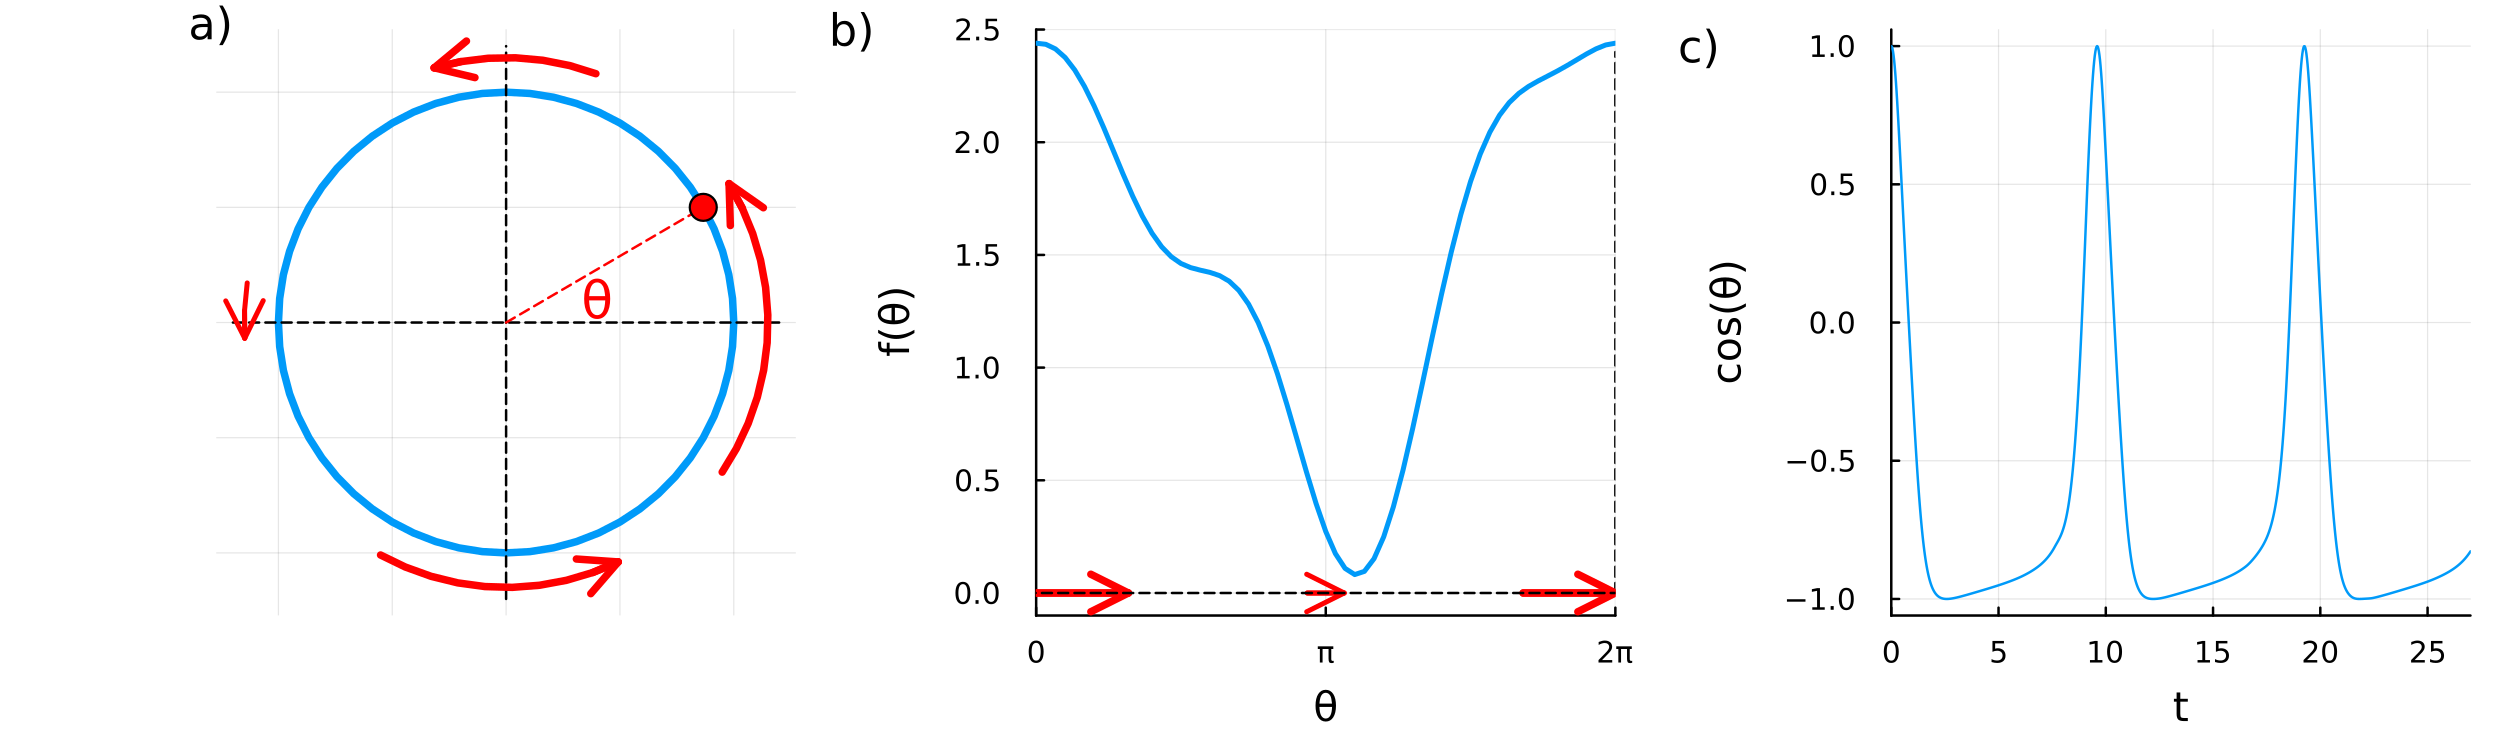 <?xml version="1.0" encoding="utf-8"?>
<svg xmlns="http://www.w3.org/2000/svg" xmlns:xlink="http://www.w3.org/1999/xlink" width="1500" height="450" viewBox="0 0 6000 1800">
<rect x="0" y="0" width="6000" height="1800" fill="#333333" stroke="none"/>
<defs>
  <clipPath id="clip190">
    <rect x="0" y="0" width="6000" height="1800"/>
  </clipPath>
</defs>
<path clip-path="url(#clip190)" d="M0 1800 L6000 1800 L6000 0 L0 0  Z" fill="#ffffff" fill-rule="evenodd" fill-opacity="1"/>
<defs>
  <clipPath id="clip191">
    <rect x="1200" y="0" width="4201" height="1800"/>
  </clipPath>
</defs>
<path clip-path="url(#clip190)" d="M519.6 1477.3 L1909.68 1477.3 L1909.68 70.866 L519.6 70.866  Z" fill="#ffffff" fill-rule="evenodd" fill-opacity="1"/>
<defs>
  <clipPath id="clip192">
    <rect x="519" y="70" width="1391" height="1407"/>
  </clipPath>
</defs>
<polyline clip-path="url(#clip192)" style="stroke:#000000; stroke-linecap:round; stroke-linejoin:round; stroke-width:3; stroke-opacity:0.1; fill:none" points="668.225,1477.3 668.225,70.866 "/>
<polyline clip-path="url(#clip192)" style="stroke:#000000; stroke-linecap:round; stroke-linejoin:round; stroke-width:3; stroke-opacity:0.1; fill:none" points="941.432,1477.3 941.432,70.866 "/>
<polyline clip-path="url(#clip192)" style="stroke:#000000; stroke-linecap:round; stroke-linejoin:round; stroke-width:3; stroke-opacity:0.1; fill:none" points="1214.64,1477.3 1214.64,70.866 "/>
<polyline clip-path="url(#clip192)" style="stroke:#000000; stroke-linecap:round; stroke-linejoin:round; stroke-width:3; stroke-opacity:0.1; fill:none" points="1487.85,1477.3 1487.85,70.866 "/>
<polyline clip-path="url(#clip192)" style="stroke:#000000; stroke-linecap:round; stroke-linejoin:round; stroke-width:3; stroke-opacity:0.1; fill:none" points="1761.05,1477.3 1761.05,70.866 "/>
<polyline clip-path="url(#clip192)" style="stroke:#000000; stroke-linecap:round; stroke-linejoin:round; stroke-width:3; stroke-opacity:0.1; fill:none" points="519.6,1326.92 1909.68,1326.92 "/>
<polyline clip-path="url(#clip192)" style="stroke:#000000; stroke-linecap:round; stroke-linejoin:round; stroke-width:3; stroke-opacity:0.1; fill:none" points="519.6,1050.5 1909.68,1050.5 "/>
<polyline clip-path="url(#clip192)" style="stroke:#000000; stroke-linecap:round; stroke-linejoin:round; stroke-width:3; stroke-opacity:0.1; fill:none" points="519.6,774.081 1909.68,774.081 "/>
<polyline clip-path="url(#clip192)" style="stroke:#000000; stroke-linecap:round; stroke-linejoin:round; stroke-width:3; stroke-opacity:0.1; fill:none" points="519.6,497.66 1909.68,497.66 "/>
<polyline clip-path="url(#clip192)" style="stroke:#000000; stroke-linecap:round; stroke-linejoin:round; stroke-width:3; stroke-opacity:0.1; fill:none" points="519.6,221.239 1909.68,221.239 "/>
<polyline clip-path="url(#clip192)" style="stroke:#009af9; stroke-linecap:round; stroke-linejoin:round; stroke-width:18; stroke-opacity:1; fill:none" points="1761.05,774.081 1758.06,716.293 1749.11,659.139 1734.31,603.243 1713.81,549.22 1687.85,497.66 1656.7,449.129 1620.7,404.158 1580.26,363.239 1535.81,326.822 1487.85,295.306 1436.89,269.035 1383.49,248.297 1328.24,233.32 1271.75,224.268 1214.64,221.239 1157.52,224.268 1101.03,233.32 1045.79,248.297 992.392,269.035 941.432,295.306 893.465,326.822 849.016,363.239 808.574,404.158 772.581,449.129 741.43,497.66 715.465,549.22 694.968,603.243 680.165,659.139 671.218,716.293 668.225,774.081 671.218,831.869 680.165,889.023 694.968,944.918 715.465,998.942 741.43,1050.5 772.581,1099.03 808.574,1144 849.016,1184.92 893.465,1221.34 941.432,1252.86 992.392,1279.13 1045.79,1299.86 1101.03,1314.84 1157.52,1323.89 1214.64,1326.92 1271.75,1323.89 1328.24,1314.84 1383.49,1299.86 1436.89,1279.13 1487.85,1252.86 1535.81,1221.34 1580.26,1184.92 1620.7,1144 1656.7,1099.03 1687.85,1050.5 1713.81,998.942 1734.31,944.918 1749.11,889.023 1758.06,831.869 1761.05,774.081 "/>
<polyline clip-path="url(#clip192)" style="stroke:#000000; stroke-linecap:round; stroke-linejoin:round; stroke-width:6; stroke-opacity:1; fill:none" stroke-dasharray="24, 15" points="558.942,774.081 1870.34,774.081 "/>
<polyline clip-path="url(#clip192)" style="stroke:#000000; stroke-linecap:round; stroke-linejoin:round; stroke-width:6; stroke-opacity:1; fill:none" stroke-dasharray="24, 15" points="1214.64,1437.49 1214.64,110.671 "/>
<polyline clip-path="url(#clip192)" style="stroke:#ff0000; stroke-linecap:round; stroke-linejoin:round; stroke-width:6; stroke-opacity:1; fill:none" stroke-dasharray="24, 15" points="1214.64,774.081 1687.85,497.66 "/>
<circle clip-path="url(#clip192)" cx="1687.85" cy="497.66" r="32.4" fill="#ff0000" fill-rule="evenodd" fill-opacity="1" stroke="#000000" stroke-opacity="1" stroke-width="5.4"/>
<polyline clip-path="url(#clip192)" style="stroke:#ff0000; stroke-linecap:round; stroke-linejoin:round; stroke-width:18; stroke-opacity:1; fill:none" points="1733.26,1133.06 1767.51,1076.25 1795.7,1016.12 1817.52,953.345 1832.74,888.603 1841.18,822.607 1842.76,756.079 1837.46,689.749 1825.34,624.342 1806.52,560.576 1781.22,499.149 1749.71,440.734 "/>
<polyline clip-path="url(#clip192)" style="stroke:#ff0000; stroke-linecap:round; stroke-linejoin:round; stroke-width:18; stroke-opacity:1; fill:none" points="1752.83,541.309 1749.71,440.734 1832.05,498.584 "/>
<polyline clip-path="url(#clip192)" style="stroke:#ff0000; stroke-linecap:round; stroke-linejoin:round; stroke-width:18; stroke-opacity:1; fill:none" points="1749.71,440.734 1781.22,499.149 "/>
<polyline clip-path="url(#clip192)" style="stroke:#ff0000; stroke-linecap:round; stroke-linejoin:round; stroke-width:18; stroke-opacity:1; fill:none" points="1430.11,176.858 1367.23,157.342 1302.67,144.583 1237.16,138.721 1171.39,139.82 1106.1,147.869 1042,162.778 "/>
<polyline clip-path="url(#clip192)" style="stroke:#ff0000; stroke-linecap:round; stroke-linejoin:round; stroke-width:18; stroke-opacity:1; fill:none" points="1139.85,186.219 1042,162.778 1119.47,98.559 "/>
<polyline clip-path="url(#clip192)" style="stroke:#ff0000; stroke-linecap:round; stroke-linejoin:round; stroke-width:18; stroke-opacity:1; fill:none" points="1042,162.778 1106.1,147.869 "/>
<polyline clip-path="url(#clip192)" style="stroke:#ff0000; stroke-linecap:round; stroke-linejoin:round; stroke-width:18; stroke-opacity:1; fill:none" points="913.379,1332.02 972.672,1360.82 1034.62,1383.2 1098.53,1398.9 1163.72,1407.76 1229.47,1409.67 1295.05,1404.62 1359.75,1392.66 1422.87,1373.93 1483.7,1348.62 "/>
<polyline clip-path="url(#clip192)" style="stroke:#ff0000; stroke-linecap:round; stroke-linejoin:round; stroke-width:18; stroke-opacity:1; fill:none" points="1383.32,1341.64 1483.7,1348.62 1417.89,1424.74 "/>
<polyline clip-path="url(#clip192)" style="stroke:#ff0000; stroke-linecap:round; stroke-linejoin:round; stroke-width:18; stroke-opacity:1; fill:none" points="1483.7,1348.62 1422.87,1373.93 "/>
<polyline clip-path="url(#clip192)" style="stroke:#ff0000; stroke-linecap:round; stroke-linejoin:round; stroke-width:12; stroke-opacity:1; fill:none" points="593.319,679.073 586.907,745.303 587.372,811.848 "/>
<polyline clip-path="url(#clip192)" style="stroke:#ff0000; stroke-linecap:round; stroke-linejoin:round; stroke-width:12; stroke-opacity:1; fill:none" points="631.741,721.536 587.372,811.848 541.744,722.165 "/>
<polyline clip-path="url(#clip192)" style="stroke:#ff0000; stroke-linecap:round; stroke-linejoin:round; stroke-width:12; stroke-opacity:1; fill:none" points="587.372,811.848 586.907,745.303 "/>
<path clip-path="url(#clip190)" d="M1452.53 721.015 L1413.82 721.015 Q1414.73 739.183 1418.93 746.9 Q1424.15 756.379 1433.2 756.379 Q1442.32 756.379 1447.36 746.839 Q1451.8 738.454 1452.53 721.015 M1452.35 710.685 Q1450.64 693.428 1447.36 687.352 Q1442.14 677.751 1433.2 677.751 Q1423.91 677.751 1418.99 687.23 Q1415.1 694.886 1413.94 710.685 L1452.35 710.685 M1433.2 668.636 Q1447.79 668.636 1456.11 681.518 Q1464.44 694.339 1464.44 717.065 Q1464.44 739.73 1456.11 752.612 Q1447.79 765.554 1433.2 765.554 Q1418.56 765.554 1410.3 752.612 Q1401.97 739.73 1401.97 717.065 Q1401.97 694.339 1410.3 681.518 Q1418.56 668.636 1433.2 668.636 Z" fill="#ff0000" fill-rule="nonzero" fill-opacity="1" /><path clip-path="url(#clip190)" d="M488.754 64.944 Q477.139 64.944 472.66 67.6 Q468.181 70.256 468.181 76.662 Q468.181 81.767 471.514 84.787 Q474.9 87.756 480.681 87.756 Q488.65 87.756 493.441 82.131 Q498.285 76.454 498.285 67.079 L498.285 64.944 L488.754 64.944 M507.868 60.986 L507.868 94.267 L498.285 94.267 L498.285 85.412 Q495.004 90.725 490.108 93.277 Q485.212 95.777 478.129 95.777 Q469.17 95.777 463.858 90.777 Q458.598 85.725 458.598 77.287 Q458.598 67.444 465.16 62.444 Q471.775 57.444 484.847 57.444 L498.285 57.444 L498.285 56.506 Q498.285 49.892 493.91 46.298 Q489.587 42.652 481.722 42.652 Q476.723 42.652 471.983 43.85 Q467.243 45.048 462.868 47.444 L462.868 38.59 Q468.129 36.559 473.077 35.569 Q478.025 34.527 482.712 34.527 Q495.368 34.527 501.618 41.09 Q507.868 47.652 507.868 60.986 Z" fill="#000000" fill-rule="nonzero" fill-opacity="1" /><path clip-path="url(#clip190)" d="M526.097 13.329 L534.431 13.329 Q542.243 25.621 546.097 37.392 Q550.003 49.163 550.003 60.777 Q550.003 72.444 546.097 84.267 Q542.243 96.09 534.431 108.329 L526.097 108.329 Q533.024 96.402 536.41 84.631 Q539.847 72.808 539.847 60.777 Q539.847 48.746 536.41 37.027 Q533.024 25.309 526.097 13.329 Z" fill="#000000" fill-rule="nonzero" fill-opacity="1" /><path clip-path="url(#clip190)" d="M2486.78 1477.3 L3876.85 1477.3 L3876.85 70.866 L2486.78 70.866  Z" fill="#ffffff" fill-rule="evenodd" fill-opacity="1"/>
<defs>
  <clipPath id="clip193">
    <rect x="2486" y="70" width="1391" height="1407"/>
  </clipPath>
</defs>
<polyline clip-path="url(#clip193)" style="stroke:#000000; stroke-linecap:round; stroke-linejoin:round; stroke-width:3; stroke-opacity:0.1; fill:none" points="2486.78,1477.3 2486.78,70.866 "/>
<polyline clip-path="url(#clip193)" style="stroke:#000000; stroke-linecap:round; stroke-linejoin:round; stroke-width:3; stroke-opacity:0.1; fill:none" points="3181.82,1477.3 3181.82,70.866 "/>
<polyline clip-path="url(#clip193)" style="stroke:#000000; stroke-linecap:round; stroke-linejoin:round; stroke-width:3; stroke-opacity:0.1; fill:none" points="3876.85,1477.3 3876.85,70.866 "/>
<polyline clip-path="url(#clip193)" style="stroke:#000000; stroke-linecap:round; stroke-linejoin:round; stroke-width:3; stroke-opacity:0.1; fill:none" points="2486.78,1423.2 3876.85,1423.2 "/>
<polyline clip-path="url(#clip193)" style="stroke:#000000; stroke-linecap:round; stroke-linejoin:round; stroke-width:3; stroke-opacity:0.1; fill:none" points="2486.78,1152.73 3876.85,1152.73 "/>
<polyline clip-path="url(#clip193)" style="stroke:#000000; stroke-linecap:round; stroke-linejoin:round; stroke-width:3; stroke-opacity:0.1; fill:none" points="2486.78,882.268 3876.85,882.268 "/>
<polyline clip-path="url(#clip193)" style="stroke:#000000; stroke-linecap:round; stroke-linejoin:round; stroke-width:3; stroke-opacity:0.1; fill:none" points="2486.78,611.801 3876.85,611.801 "/>
<polyline clip-path="url(#clip193)" style="stroke:#000000; stroke-linecap:round; stroke-linejoin:round; stroke-width:3; stroke-opacity:0.1; fill:none" points="2486.78,341.333 3876.85,341.333 "/>
<polyline clip-path="url(#clip193)" style="stroke:#000000; stroke-linecap:round; stroke-linejoin:round; stroke-width:3; stroke-opacity:0.1; fill:none" points="2486.78,70.866 3876.85,70.866 "/>
<polyline clip-path="url(#clip190)" style="stroke:#000000; stroke-linecap:round; stroke-linejoin:round; stroke-width:6; stroke-opacity:1; fill:none" points="2486.78,1477.3 3876.85,1477.3 "/>
<polyline clip-path="url(#clip190)" style="stroke:#000000; stroke-linecap:round; stroke-linejoin:round; stroke-width:6; stroke-opacity:1; fill:none" points="2486.78,1477.3 2486.78,1458.4 "/>
<polyline clip-path="url(#clip190)" style="stroke:#000000; stroke-linecap:round; stroke-linejoin:round; stroke-width:6; stroke-opacity:1; fill:none" points="3181.82,1477.3 3181.82,1458.4 "/>
<polyline clip-path="url(#clip190)" style="stroke:#000000; stroke-linecap:round; stroke-linejoin:round; stroke-width:6; stroke-opacity:1; fill:none" points="3876.85,1477.3 3876.85,1458.4 "/>
<path clip-path="url(#clip190)" d="M2486.78 1542.87 Q2481.36 1542.87 2478.62 1548.22 Q2475.91 1553.53 2475.91 1564.23 Q2475.91 1574.89 2478.62 1580.23 Q2481.36 1585.55 2486.78 1585.55 Q2492.23 1585.55 2494.94 1580.23 Q2497.68 1574.89 2497.68 1564.23 Q2497.68 1553.53 2494.94 1548.22 Q2492.23 1542.87 2486.78 1542.87 M2486.78 1537.32 Q2495.49 1537.32 2500.07 1544.23 Q2504.69 1551.1 2504.69 1564.23 Q2504.69 1577.32 2500.07 1584.23 Q2495.49 1591.1 2486.78 1591.1 Q2478.06 1591.1 2473.44 1584.23 Q2468.86 1577.32 2468.86 1564.23 Q2468.86 1551.1 2473.44 1544.23 Q2478.06 1537.32 2486.78 1537.32 Z" fill="#000000" fill-rule="nonzero" fill-opacity="1" /><path clip-path="url(#clip190)" d="M3162.68 1551.21 L3199.94 1551.21 L3199.94 1557.6 L3195.04 1557.6 L3195.04 1581.48 Q3195.04 1583.98 3195.88 1585.1 Q3196.75 1586.17 3198.66 1586.17 Q3199.18 1586.17 3199.94 1586.1 Q3200.7 1586 3200.95 1585.96 L3200.95 1590.58 Q3199.73 1591.03 3198.45 1591.24 Q3197.16 1591.45 3195.88 1591.45 Q3191.71 1591.45 3190.11 1589.19 Q3188.52 1586.9 3188.52 1580.79 L3188.52 1557.6 L3174.18 1557.6 L3174.18 1590.1 L3167.65 1590.1 L3167.65 1557.6 L3162.68 1557.6 L3162.68 1551.21 Z" fill="#000000" fill-rule="nonzero" fill-opacity="1" /><path clip-path="url(#clip190)" d="M3844.86 1584.19 L3869.34 1584.19 L3869.34 1590.1 L3836.42 1590.1 L3836.42 1584.19 Q3840.41 1580.06 3847.29 1573.12 Q3854.2 1566.14 3855.97 1564.12 Q3859.34 1560.34 3860.66 1557.73 Q3862.01 1555.1 3862.01 1552.56 Q3862.01 1548.43 3859.09 1545.82 Q3856.21 1543.22 3851.56 1543.22 Q3848.26 1543.22 3844.58 1544.37 Q3840.93 1545.51 3836.77 1547.84 L3836.77 1540.76 Q3841 1539.05 3844.68 1538.19 Q3848.36 1537.32 3851.42 1537.32 Q3859.48 1537.32 3864.27 1541.35 Q3869.06 1545.37 3869.06 1552.11 Q3869.06 1555.3 3867.84 1558.19 Q3866.66 1561.03 3863.5 1564.92 Q3862.64 1565.93 3857.98 1570.76 Q3853.33 1575.55 3844.86 1584.19 Z" fill="#000000" fill-rule="nonzero" fill-opacity="1" /><path clip-path="url(#clip190)" d="M3879.02 1551.21 L3916.28 1551.21 L3916.28 1557.6 L3911.39 1557.6 L3911.39 1581.48 Q3911.39 1583.98 3912.22 1585.1 Q3913.09 1586.17 3915 1586.17 Q3915.52 1586.17 3916.28 1586.1 Q3917.04 1586 3917.29 1585.96 L3917.29 1590.58 Q3916.07 1591.03 3914.79 1591.24 Q3913.5 1591.45 3912.22 1591.45 Q3908.05 1591.45 3906.45 1589.19 Q3904.86 1586.9 3904.86 1580.79 L3904.86 1557.6 L3890.52 1557.6 L3890.52 1590.1 L3883.99 1590.1 L3883.99 1557.6 L3879.02 1557.6 L3879.02 1551.21 Z" fill="#000000" fill-rule="nonzero" fill-opacity="1" /><path clip-path="url(#clip190)" d="M3197 1696.69 L3166.59 1696.69 Q3167.3 1710.97 3170.6 1717.03 Q3174.7 1724.48 3181.82 1724.48 Q3188.98 1724.48 3192.94 1716.98 Q3196.42 1710.4 3197 1696.69 M3196.85 1688.58 Q3195.52 1675.02 3192.94 1670.24 Q3188.83 1662.7 3181.82 1662.7 Q3174.51 1662.7 3170.64 1670.15 Q3167.59 1676.16 3166.68 1688.58 L3196.85 1688.58 M3181.82 1655.54 Q3193.27 1655.54 3199.81 1665.66 Q3206.35 1675.74 3206.35 1693.59 Q3206.35 1711.4 3199.81 1721.52 Q3193.27 1731.69 3181.82 1731.69 Q3170.31 1731.69 3163.82 1721.52 Q3157.28 1711.4 3157.28 1693.59 Q3157.28 1675.74 3163.82 1665.66 Q3170.31 1655.54 3181.82 1655.54 Z" fill="#000000" fill-rule="nonzero" fill-opacity="1" /><polyline clip-path="url(#clip190)" style="stroke:#000000; stroke-linecap:round; stroke-linejoin:round; stroke-width:6; stroke-opacity:1; fill:none" points="2486.78,1477.3 2486.78,70.866 "/>
<polyline clip-path="url(#clip190)" style="stroke:#000000; stroke-linecap:round; stroke-linejoin:round; stroke-width:6; stroke-opacity:1; fill:none" points="2486.78,1423.2 2505.67,1423.2 "/>
<polyline clip-path="url(#clip190)" style="stroke:#000000; stroke-linecap:round; stroke-linejoin:round; stroke-width:6; stroke-opacity:1; fill:none" points="2486.78,1152.73 2505.67,1152.73 "/>
<polyline clip-path="url(#clip190)" style="stroke:#000000; stroke-linecap:round; stroke-linejoin:round; stroke-width:6; stroke-opacity:1; fill:none" points="2486.78,882.268 2505.67,882.268 "/>
<polyline clip-path="url(#clip190)" style="stroke:#000000; stroke-linecap:round; stroke-linejoin:round; stroke-width:6; stroke-opacity:1; fill:none" points="2486.78,611.801 2505.67,611.801 "/>
<polyline clip-path="url(#clip190)" style="stroke:#000000; stroke-linecap:round; stroke-linejoin:round; stroke-width:6; stroke-opacity:1; fill:none" points="2486.78,341.333 2505.67,341.333 "/>
<polyline clip-path="url(#clip190)" style="stroke:#000000; stroke-linecap:round; stroke-linejoin:round; stroke-width:6; stroke-opacity:1; fill:none" points="2486.78,70.866 2505.67,70.866 "/>
<path clip-path="url(#clip190)" d="M2311.01 1401.9 Q2305.6 1401.9 2302.85 1407.25 Q2300.14 1412.56 2300.14 1423.25 Q2300.14 1433.91 2302.85 1439.26 Q2305.6 1444.57 2311.01 1444.57 Q2316.46 1444.57 2319.17 1439.26 Q2321.92 1433.91 2321.92 1423.25 Q2321.92 1412.56 2319.17 1407.25 Q2316.46 1401.9 2311.01 1401.9 M2311.01 1396.34 Q2319.73 1396.34 2324.31 1403.25 Q2328.93 1410.13 2328.93 1423.25 Q2328.93 1436.34 2324.31 1443.25 Q2319.73 1450.13 2311.01 1450.13 Q2302.3 1450.13 2297.68 1443.25 Q2293.1 1436.34 2293.1 1423.25 Q2293.1 1410.13 2297.68 1403.25 Q2302.3 1396.34 2311.01 1396.34 Z" fill="#000000" fill-rule="nonzero" fill-opacity="1" /><path clip-path="url(#clip190)" d="M2341.26 1440.3 L2348.58 1440.3 L2348.58 1449.12 L2341.26 1449.12 L2341.26 1440.3 Z" fill="#000000" fill-rule="nonzero" fill-opacity="1" /><path clip-path="url(#clip190)" d="M2378.86 1401.9 Q2373.44 1401.9 2370.7 1407.25 Q2367.99 1412.56 2367.99 1423.25 Q2367.99 1433.91 2370.7 1439.26 Q2373.44 1444.57 2378.86 1444.57 Q2384.31 1444.57 2387.02 1439.26 Q2389.76 1433.91 2389.76 1423.25 Q2389.76 1412.56 2387.02 1407.25 Q2384.31 1401.9 2378.86 1401.9 M2378.86 1396.34 Q2387.57 1396.34 2392.16 1403.25 Q2396.78 1410.13 2396.78 1423.25 Q2396.78 1436.34 2392.16 1443.25 Q2387.57 1450.13 2378.86 1450.13 Q2370.14 1450.13 2365.53 1443.25 Q2360.94 1436.34 2360.94 1423.25 Q2360.94 1410.13 2365.53 1403.25 Q2370.14 1396.34 2378.86 1396.34 Z" fill="#000000" fill-rule="nonzero" fill-opacity="1" /><path clip-path="url(#clip190)" d="M2312.51 1131.43 Q2307.09 1131.43 2304.35 1136.78 Q2301.64 1142.09 2301.64 1152.79 Q2301.64 1163.45 2304.35 1168.79 Q2307.09 1174.11 2312.51 1174.11 Q2317.96 1174.11 2320.67 1168.79 Q2323.41 1163.45 2323.41 1152.79 Q2323.41 1142.09 2320.67 1136.78 Q2317.96 1131.43 2312.51 1131.43 M2312.51 1125.88 Q2321.22 1125.88 2325.8 1132.79 Q2330.42 1139.66 2330.42 1152.79 Q2330.42 1165.88 2325.8 1172.79 Q2321.22 1179.66 2312.51 1179.66 Q2303.79 1179.66 2299.17 1172.79 Q2294.59 1165.88 2294.59 1152.79 Q2294.59 1139.66 2299.17 1132.79 Q2303.79 1125.88 2312.51 1125.88 Z" fill="#000000" fill-rule="nonzero" fill-opacity="1" /><path clip-path="url(#clip190)" d="M2342.75 1169.84 L2350.08 1169.84 L2350.08 1178.65 L2342.75 1178.65 L2342.75 1169.84 Z" fill="#000000" fill-rule="nonzero" fill-opacity="1" /><path clip-path="url(#clip190)" d="M2365.42 1126.81 L2392.96 1126.81 L2392.96 1132.72 L2371.85 1132.72 L2371.85 1145.43 Q2373.37 1144.91 2374.9 1144.66 Q2376.43 1144.38 2377.96 1144.38 Q2386.64 1144.38 2391.71 1149.14 Q2396.78 1153.9 2396.78 1162.02 Q2396.78 1170.39 2391.57 1175.04 Q2386.36 1179.66 2376.88 1179.66 Q2373.62 1179.66 2370.21 1179.11 Q2366.85 1178.55 2363.23 1177.44 L2363.23 1170.39 Q2366.36 1172.09 2369.69 1172.93 Q2373.03 1173.76 2376.74 1173.76 Q2382.75 1173.76 2386.26 1170.6 Q2389.76 1167.44 2389.76 1162.02 Q2389.76 1156.61 2386.26 1153.45 Q2382.75 1150.29 2376.74 1150.29 Q2373.93 1150.29 2371.12 1150.91 Q2368.34 1151.54 2365.42 1152.86 L2365.42 1126.81 Z" fill="#000000" fill-rule="nonzero" fill-opacity="1" /><path clip-path="url(#clip190)" d="M2297.23 902.285 L2308.69 902.285 L2308.69 862.737 L2296.22 865.237 L2296.22 858.848 L2308.62 856.348 L2315.63 856.348 L2315.63 902.285 L2327.09 902.285 L2327.09 908.188 L2297.23 908.188 L2297.23 902.285 Z" fill="#000000" fill-rule="nonzero" fill-opacity="1" /><path clip-path="url(#clip190)" d="M2341.26 899.368 L2348.58 899.368 L2348.58 908.188 L2341.26 908.188 L2341.26 899.368 Z" fill="#000000" fill-rule="nonzero" fill-opacity="1" /><path clip-path="url(#clip190)" d="M2378.86 860.966 Q2373.44 860.966 2370.7 866.313 Q2367.99 871.625 2367.99 882.32 Q2367.99 892.979 2370.7 898.327 Q2373.44 903.639 2378.86 903.639 Q2384.31 903.639 2387.02 898.327 Q2389.76 892.979 2389.76 882.32 Q2389.76 871.625 2387.02 866.313 Q2384.31 860.966 2378.86 860.966 M2378.86 855.41 Q2387.57 855.41 2392.16 862.32 Q2396.78 869.195 2396.78 882.32 Q2396.78 895.41 2392.16 902.32 Q2387.57 909.195 2378.86 909.195 Q2370.14 909.195 2365.53 902.32 Q2360.94 895.41 2360.94 882.32 Q2360.94 869.195 2365.53 862.32 Q2370.14 855.41 2378.86 855.41 Z" fill="#000000" fill-rule="nonzero" fill-opacity="1" /><path clip-path="url(#clip190)" d="M2298.72 631.818 L2310.18 631.818 L2310.18 592.269 L2297.71 594.769 L2297.71 588.381 L2310.11 585.881 L2317.12 585.881 L2317.12 631.818 L2328.58 631.818 L2328.58 637.721 L2298.72 637.721 L2298.72 631.818 Z" fill="#000000" fill-rule="nonzero" fill-opacity="1" /><path clip-path="url(#clip190)" d="M2342.75 628.901 L2350.08 628.901 L2350.08 637.721 L2342.75 637.721 L2342.75 628.901 Z" fill="#000000" fill-rule="nonzero" fill-opacity="1" /><path clip-path="url(#clip190)" d="M2365.42 585.881 L2392.96 585.881 L2392.96 591.783 L2371.85 591.783 L2371.85 604.492 Q2373.37 603.971 2374.9 603.728 Q2376.43 603.45 2377.96 603.45 Q2386.64 603.45 2391.71 608.207 Q2396.78 612.964 2396.78 621.089 Q2396.78 629.457 2391.57 634.109 Q2386.36 638.727 2376.88 638.727 Q2373.62 638.727 2370.21 638.172 Q2366.85 637.616 2363.23 636.505 L2363.23 629.457 Q2366.36 631.158 2369.69 631.991 Q2373.03 632.825 2376.74 632.825 Q2382.75 632.825 2386.26 629.665 Q2389.76 626.505 2389.76 621.089 Q2389.76 615.672 2386.26 612.512 Q2382.75 609.353 2376.74 609.353 Q2373.93 609.353 2371.12 609.978 Q2368.34 610.603 2365.42 611.922 L2365.42 585.881 Z" fill="#000000" fill-rule="nonzero" fill-opacity="1" /><path clip-path="url(#clip190)" d="M2302.05 361.351 L2326.53 361.351 L2326.53 367.253 L2293.62 367.253 L2293.62 361.351 Q2297.61 357.219 2304.49 350.274 Q2311.39 343.295 2313.17 341.281 Q2316.53 337.497 2317.85 334.892 Q2319.21 332.254 2319.21 329.719 Q2319.21 325.587 2316.29 322.983 Q2313.41 320.379 2308.76 320.379 Q2305.46 320.379 2301.78 321.524 Q2298.13 322.67 2293.96 324.997 L2293.96 317.913 Q2298.2 316.212 2301.88 315.344 Q2305.56 314.476 2308.62 314.476 Q2316.67 314.476 2321.46 318.504 Q2326.26 322.531 2326.26 329.267 Q2326.26 332.462 2325.04 335.344 Q2323.86 338.191 2320.7 342.08 Q2319.83 343.087 2315.18 347.913 Q2310.53 352.705 2302.05 361.351 Z" fill="#000000" fill-rule="nonzero" fill-opacity="1" /><path clip-path="url(#clip190)" d="M2341.26 358.434 L2348.58 358.434 L2348.58 367.253 L2341.26 367.253 L2341.26 358.434 Z" fill="#000000" fill-rule="nonzero" fill-opacity="1" /><path clip-path="url(#clip190)" d="M2378.86 320.031 Q2373.44 320.031 2370.7 325.379 Q2367.99 330.691 2367.99 341.385 Q2367.99 352.045 2370.7 357.392 Q2373.44 362.705 2378.86 362.705 Q2384.31 362.705 2387.02 357.392 Q2389.76 352.045 2389.76 341.385 Q2389.76 330.691 2387.02 325.379 Q2384.31 320.031 2378.86 320.031 M2378.86 314.476 Q2387.57 314.476 2392.16 321.386 Q2396.78 328.26 2396.78 341.385 Q2396.78 354.476 2392.16 361.385 Q2387.57 368.26 2378.86 368.26 Q2370.14 368.26 2365.53 361.385 Q2360.94 354.476 2360.94 341.385 Q2360.94 328.26 2365.53 321.386 Q2370.14 314.476 2378.86 314.476 Z" fill="#000000" fill-rule="nonzero" fill-opacity="1" /><path clip-path="url(#clip190)" d="M2303.55 90.883 L2328.03 90.883 L2328.03 96.786 L2295.11 96.786 L2295.11 90.883 Q2299.1 86.751 2305.98 79.807 Q2312.89 72.828 2314.66 70.814 Q2318.03 67.029 2319.35 64.425 Q2320.7 61.786 2320.7 59.252 Q2320.7 55.12 2317.78 52.516 Q2314.9 49.911 2310.25 49.911 Q2306.95 49.911 2303.27 51.057 Q2299.62 52.203 2295.46 54.529 L2295.46 47.446 Q2299.69 45.745 2303.37 44.877 Q2307.05 44.009 2310.11 44.009 Q2318.17 44.009 2322.96 48.036 Q2327.75 52.064 2327.75 58.8 Q2327.75 61.995 2326.53 64.877 Q2325.35 67.724 2322.19 71.613 Q2321.33 72.62 2316.67 77.446 Q2312.02 82.238 2303.55 90.883 Z" fill="#000000" fill-rule="nonzero" fill-opacity="1" /><path clip-path="url(#clip190)" d="M2342.75 87.967 L2350.08 87.967 L2350.08 96.786 L2342.75 96.786 L2342.75 87.967 Z" fill="#000000" fill-rule="nonzero" fill-opacity="1" /><path clip-path="url(#clip190)" d="M2365.42 44.946 L2392.96 44.946 L2392.96 50.849 L2371.85 50.849 L2371.85 63.557 Q2373.37 63.036 2374.9 62.793 Q2376.43 62.516 2377.96 62.516 Q2386.64 62.516 2391.71 67.272 Q2396.78 72.029 2396.78 80.154 Q2396.78 88.522 2391.57 93.175 Q2386.36 97.793 2376.88 97.793 Q2373.62 97.793 2370.21 97.237 Q2366.85 96.682 2363.23 95.571 L2363.23 88.522 Q2366.36 90.224 2369.69 91.057 Q2373.03 91.89 2376.74 91.89 Q2382.75 91.89 2386.26 88.731 Q2389.76 85.571 2389.76 80.154 Q2389.76 74.738 2386.26 71.578 Q2382.75 68.418 2376.74 68.418 Q2373.93 68.418 2371.12 69.043 Q2368.34 69.668 2365.42 70.988 L2365.42 44.946 Z" fill="#000000" fill-rule="nonzero" fill-opacity="1" /><path clip-path="url(#clip190)" d="M2107.42 819.986 L2114.73 819.986 L2114.73 828.388 Q2114.73 833.115 2116.64 834.977 Q2118.55 836.791 2123.51 836.791 L2128.24 836.791 L2128.24 822.325 L2135.07 822.325 L2135.07 836.791 L2181.71 836.791 L2181.71 845.623 L2135.07 845.623 L2135.07 854.026 L2128.24 854.026 L2128.24 845.623 L2124.52 845.623 Q2115.59 845.623 2111.53 841.47 Q2107.42 837.316 2107.42 828.293 L2107.42 819.986 Z" fill="#000000" fill-rule="nonzero" fill-opacity="1" /><path clip-path="url(#clip190)" d="M2107.52 791.531 Q2118.5 797.928 2129.24 801.032 Q2139.99 804.135 2151.01 804.135 Q2162.04 804.135 2172.88 801.032 Q2183.67 797.881 2194.6 791.531 L2194.6 799.17 Q2183.38 806.331 2172.55 809.912 Q2161.71 813.445 2151.01 813.445 Q2140.37 813.445 2129.58 809.912 Q2118.79 806.379 2107.52 799.17 L2107.52 791.531 Z" fill="#000000" fill-rule="nonzero" fill-opacity="1" /><path clip-path="url(#clip190)" d="M2147.81 738.584 L2147.81 768.996 Q2162.09 768.28 2168.15 764.986 Q2175.6 760.88 2175.6 753.766 Q2175.6 746.605 2168.11 742.642 Q2161.52 739.157 2147.81 738.584 M2139.7 738.727 Q2126.14 740.064 2121.37 742.642 Q2113.82 746.748 2113.82 753.766 Q2113.82 761.071 2121.27 764.938 Q2127.29 767.994 2139.7 768.901 L2139.7 738.727 M2106.66 753.766 Q2106.66 742.308 2116.78 735.767 Q2126.86 729.226 2144.71 729.226 Q2162.52 729.226 2172.64 735.767 Q2182.81 742.308 2182.81 753.766 Q2182.81 765.272 2172.64 771.765 Q2162.52 778.306 2144.71 778.306 Q2126.86 778.306 2116.78 771.765 Q2106.66 765.272 2106.66 753.766 Z" fill="#000000" fill-rule="nonzero" fill-opacity="1" /><path clip-path="url(#clip190)" d="M2107.52 716.049 L2107.52 708.411 Q2118.79 701.249 2129.58 697.716 Q2140.37 694.136 2151.01 694.136 Q2161.71 694.136 2172.55 697.716 Q2183.38 701.249 2194.6 708.411 L2194.6 716.049 Q2183.67 709.7 2172.88 706.596 Q2162.04 703.445 2151.01 703.445 Q2139.99 703.445 2129.24 706.596 Q2118.5 709.7 2107.52 716.049 Z" fill="#000000" fill-rule="nonzero" fill-opacity="1" /><polyline clip-path="url(#clip193)" style="stroke:#009af9; stroke-linecap:round; stroke-linejoin:round; stroke-width:12; stroke-opacity:1; fill:none" points="2486.78,103.646 2509.94,106.323 2533.11,117.441 2556.28,137.944 2579.45,168.054 2602.62,207.199 2625.78,254.015 2648.95,306.451 2672.12,361.947 2695.29,417.668 2718.46,470.789 2741.62,518.775 2764.79,559.655 2787.96,592.233 2811.13,616.238 2834.3,632.373 2857.46,642.28 2880.63,648.39 2903.8,653.706 2926.97,661.506 2950.14,675.011 2973.3,697.05 2996.47,729.744 3019.64,774.242 3042.81,830.552 3065.98,897.456 3089.14,972.547 3112.31,1052.37 3135.48,1132.66 3158.65,1208.68 3181.82,1275.56 3204.98,1328.7 3228.15,1364.16 3251.32,1378.96 3274.49,1371.33 3297.65,1340.87 3320.82,1288.56 3343.99,1216.68 3367.16,1128.66 3390.33,1028.74 3413.49,921.68 3436.66,812.376 3459.83,705.479 3483,605.068 3506.17,514.38 3529.33,435.625 3552.5,369.9 3575.67,317.211 3598.84,276.591 3622.01,246.308 3645.17,224.12 3668.34,207.579 3691.51,194.324 3714.68,182.356 3737.85,170.245 3761.01,157.278 3784.18,143.504 3807.35,129.698 3830.52,117.236 3853.69,107.902 3876.85,103.646 "/>
<polyline clip-path="url(#clip193)" style="stroke:#000000; stroke-linecap:round; stroke-linejoin:round; stroke-width:6; stroke-opacity:1; fill:none" stroke-dasharray="24, 15" points="3876.85,1423.2 3876.85,124.96 "/>
<polyline clip-path="url(#clip193)" style="stroke:#ff0000; stroke-linecap:round; stroke-linejoin:round; stroke-width:18; stroke-opacity:1; fill:none" points="2486.78,1423.2 2708.01,1423.2 "/>
<polyline clip-path="url(#clip193)" style="stroke:#ff0000; stroke-linecap:round; stroke-linejoin:round; stroke-width:18; stroke-opacity:1; fill:none" points="2618.01,1378.2 2708.01,1423.2 2618.01,1468.2 "/>
<polyline clip-path="url(#clip193)" style="stroke:#ff0000; stroke-linecap:round; stroke-linejoin:round; stroke-width:18; stroke-opacity:1; fill:none" points="2708.01,1423.2 2486.78,1423.2 "/>
<polyline clip-path="url(#clip193)" style="stroke:#ff0000; stroke-linecap:round; stroke-linejoin:round; stroke-width:12; stroke-opacity:1; fill:none" points="3137.57,1423.2 3226.06,1423.2 "/>
<polyline clip-path="url(#clip193)" style="stroke:#ff0000; stroke-linecap:round; stroke-linejoin:round; stroke-width:12; stroke-opacity:1; fill:none" points="3136.06,1378.2 3226.06,1423.2 3136.06,1468.2 "/>
<polyline clip-path="url(#clip193)" style="stroke:#ff0000; stroke-linecap:round; stroke-linejoin:round; stroke-width:12; stroke-opacity:1; fill:none" points="3226.06,1423.2 3137.57,1423.2 "/>
<polyline clip-path="url(#clip193)" style="stroke:#ff0000; stroke-linecap:round; stroke-linejoin:round; stroke-width:18; stroke-opacity:1; fill:none" points="3655.62,1423.2 3876.85,1423.2 "/>
<polyline clip-path="url(#clip193)" style="stroke:#ff0000; stroke-linecap:round; stroke-linejoin:round; stroke-width:18; stroke-opacity:1; fill:none" points="3786.85,1378.2 3876.85,1423.2 3786.85,1468.2 "/>
<polyline clip-path="url(#clip193)" style="stroke:#ff0000; stroke-linecap:round; stroke-linejoin:round; stroke-width:18; stroke-opacity:1; fill:none" points="3876.85,1423.2 3655.62,1423.2 "/>
<polyline clip-path="url(#clip193)" style="stroke:#000000; stroke-linecap:round; stroke-linejoin:round; stroke-width:6; stroke-opacity:1; fill:none" stroke-dasharray="24, 15" points="1096.7,1423.2 3876.85,1423.2 "/>
<path clip-path="url(#clip190)" d="M2041.31 80.632 Q2041.31 70.059 2036.93 64.069 Q2032.61 58.028 2025 58.028 Q2017.4 58.028 2013.02 64.069 Q2008.7 70.059 2008.7 80.632 Q2008.7 91.205 2013.02 97.246 Q2017.4 103.236 2025 103.236 Q2032.61 103.236 2036.93 97.246 Q2041.31 91.205 2041.31 80.632 M2008.7 60.267 Q2011.72 55.059 2016.31 52.559 Q2020.94 50.007 2027.35 50.007 Q2037.97 50.007 2044.59 58.444 Q2051.25 66.882 2051.25 80.632 Q2051.25 94.382 2044.59 102.819 Q2037.97 111.257 2027.35 111.257 Q2020.94 111.257 2016.31 108.757 Q2011.72 106.204 2008.7 100.996 L2008.7 109.746 L1999.07 109.746 L1999.07 28.705 L2008.7 28.705 L2008.7 60.267 Z" fill="#000000" fill-rule="nonzero" fill-opacity="1" /><path clip-path="url(#clip190)" d="M2065.63 28.809 L2073.96 28.809 Q2081.77 41.101 2085.63 52.871 Q2089.53 64.642 2089.53 76.257 Q2089.53 87.923 2085.63 99.746 Q2081.77 111.569 2073.96 123.809 L2065.63 123.809 Q2072.56 111.882 2075.94 100.111 Q2079.38 88.288 2079.38 76.257 Q2079.38 64.226 2075.94 52.507 Q2072.56 40.788 2065.63 28.809 Z" fill="#000000" fill-rule="nonzero" fill-opacity="1" /><path clip-path="url(#clip190)" d="M4539.06 1477.3 L5929.13 1477.3 L5929.13 70.866 L4539.06 70.866  Z" fill="#ffffff" fill-rule="evenodd" fill-opacity="1"/>
<defs>
  <clipPath id="clip194">
    <rect x="4539" y="70" width="1391" height="1407"/>
  </clipPath>
</defs>
<polyline clip-path="url(#clip194)" style="stroke:#000000; stroke-linecap:round; stroke-linejoin:round; stroke-width:3; stroke-opacity:0.1; fill:none" points="4539.06,1477.3 4539.06,70.866 "/>
<polyline clip-path="url(#clip194)" style="stroke:#000000; stroke-linecap:round; stroke-linejoin:round; stroke-width:3; stroke-opacity:0.1; fill:none" points="4796.48,1477.3 4796.48,70.866 "/>
<polyline clip-path="url(#clip194)" style="stroke:#000000; stroke-linecap:round; stroke-linejoin:round; stroke-width:3; stroke-opacity:0.1; fill:none" points="5053.9,1477.3 5053.9,70.866 "/>
<polyline clip-path="url(#clip194)" style="stroke:#000000; stroke-linecap:round; stroke-linejoin:round; stroke-width:3; stroke-opacity:0.1; fill:none" points="5311.32,1477.3 5311.32,70.866 "/>
<polyline clip-path="url(#clip194)" style="stroke:#000000; stroke-linecap:round; stroke-linejoin:round; stroke-width:3; stroke-opacity:0.1; fill:none" points="5568.74,1477.3 5568.74,70.866 "/>
<polyline clip-path="url(#clip194)" style="stroke:#000000; stroke-linecap:round; stroke-linejoin:round; stroke-width:3; stroke-opacity:0.1; fill:none" points="5826.17,1477.3 5826.17,70.866 "/>
<polyline clip-path="url(#clip194)" style="stroke:#000000; stroke-linecap:round; stroke-linejoin:round; stroke-width:3; stroke-opacity:0.1; fill:none" points="4539.06,1437.49 5929.13,1437.49 "/>
<polyline clip-path="url(#clip194)" style="stroke:#000000; stroke-linecap:round; stroke-linejoin:round; stroke-width:3; stroke-opacity:0.1; fill:none" points="4539.06,1105.79 5929.13,1105.79 "/>
<polyline clip-path="url(#clip194)" style="stroke:#000000; stroke-linecap:round; stroke-linejoin:round; stroke-width:3; stroke-opacity:0.1; fill:none" points="4539.06,774.082 5929.13,774.082 "/>
<polyline clip-path="url(#clip194)" style="stroke:#000000; stroke-linecap:round; stroke-linejoin:round; stroke-width:3; stroke-opacity:0.1; fill:none" points="4539.06,442.376 5929.13,442.376 "/>
<polyline clip-path="url(#clip194)" style="stroke:#000000; stroke-linecap:round; stroke-linejoin:round; stroke-width:3; stroke-opacity:0.1; fill:none" points="4539.06,110.671 5929.13,110.671 "/>
<polyline clip-path="url(#clip190)" style="stroke:#000000; stroke-linecap:round; stroke-linejoin:round; stroke-width:6; stroke-opacity:1; fill:none" points="4539.06,1477.3 5929.13,1477.3 "/>
<polyline clip-path="url(#clip190)" style="stroke:#000000; stroke-linecap:round; stroke-linejoin:round; stroke-width:6; stroke-opacity:1; fill:none" points="4539.06,1477.3 4539.06,1458.4 "/>
<polyline clip-path="url(#clip190)" style="stroke:#000000; stroke-linecap:round; stroke-linejoin:round; stroke-width:6; stroke-opacity:1; fill:none" points="4796.48,1477.3 4796.48,1458.4 "/>
<polyline clip-path="url(#clip190)" style="stroke:#000000; stroke-linecap:round; stroke-linejoin:round; stroke-width:6; stroke-opacity:1; fill:none" points="5053.9,1477.3 5053.9,1458.4 "/>
<polyline clip-path="url(#clip190)" style="stroke:#000000; stroke-linecap:round; stroke-linejoin:round; stroke-width:6; stroke-opacity:1; fill:none" points="5311.32,1477.3 5311.32,1458.4 "/>
<polyline clip-path="url(#clip190)" style="stroke:#000000; stroke-linecap:round; stroke-linejoin:round; stroke-width:6; stroke-opacity:1; fill:none" points="5568.74,1477.3 5568.74,1458.4 "/>
<polyline clip-path="url(#clip190)" style="stroke:#000000; stroke-linecap:round; stroke-linejoin:round; stroke-width:6; stroke-opacity:1; fill:none" points="5826.17,1477.3 5826.17,1458.4 "/>
<path clip-path="url(#clip190)" d="M4539.06 1542.87 Q4533.64 1542.87 4530.9 1548.22 Q4528.19 1553.53 4528.19 1564.23 Q4528.19 1574.89 4530.9 1580.23 Q4533.64 1585.55 4539.06 1585.55 Q4544.51 1585.55 4547.22 1580.23 Q4549.96 1574.89 4549.96 1564.23 Q4549.96 1553.53 4547.22 1548.22 Q4544.51 1542.87 4539.06 1542.87 M4539.06 1537.32 Q4547.77 1537.32 4552.35 1544.23 Q4556.97 1551.1 4556.97 1564.23 Q4556.97 1577.32 4552.35 1584.23 Q4547.77 1591.1 4539.06 1591.1 Q4530.34 1591.1 4525.72 1584.23 Q4521.14 1577.32 4521.14 1564.23 Q4521.14 1551.1 4525.72 1544.23 Q4530.34 1537.32 4539.06 1537.32 Z" fill="#000000" fill-rule="nonzero" fill-opacity="1" /><path clip-path="url(#clip190)" d="M4781.89 1538.26 L4809.43 1538.26 L4809.43 1544.16 L4788.32 1544.16 L4788.32 1556.87 Q4789.85 1556.35 4791.37 1556.1 Q4792.9 1555.82 4794.43 1555.82 Q4803.11 1555.82 4808.18 1560.58 Q4813.25 1565.34 4813.25 1573.46 Q4813.25 1581.83 4808.04 1586.48 Q4802.83 1591.1 4793.35 1591.1 Q4790.09 1591.1 4786.69 1590.55 Q4783.32 1589.99 4779.71 1588.88 L4779.71 1581.83 Q4782.83 1583.53 4786.17 1584.37 Q4789.5 1585.2 4793.21 1585.2 Q4799.22 1585.2 4802.73 1582.04 Q4806.23 1578.88 4806.23 1573.46 Q4806.23 1568.05 4802.73 1564.89 Q4799.22 1561.73 4793.21 1561.73 Q4790.4 1561.73 4787.59 1562.35 Q4784.81 1562.98 4781.89 1564.3 L4781.89 1538.26 Z" fill="#000000" fill-rule="nonzero" fill-opacity="1" /><path clip-path="url(#clip190)" d="M5015.93 1584.19 L5027.39 1584.19 L5027.39 1544.64 L5014.92 1547.14 L5014.92 1540.76 L5027.32 1538.26 L5034.33 1538.26 L5034.33 1584.19 L5045.79 1584.19 L5045.79 1590.1 L5015.93 1590.1 L5015.93 1584.19 Z" fill="#000000" fill-rule="nonzero" fill-opacity="1" /><path clip-path="url(#clip190)" d="M5074.96 1542.87 Q5069.54 1542.87 5066.8 1548.22 Q5064.09 1553.53 5064.09 1564.23 Q5064.09 1574.89 5066.8 1580.23 Q5069.54 1585.55 5074.96 1585.55 Q5080.41 1585.55 5083.12 1580.23 Q5085.86 1574.89 5085.86 1564.23 Q5085.86 1553.53 5083.12 1548.22 Q5080.41 1542.87 5074.96 1542.87 M5074.96 1537.32 Q5083.67 1537.32 5088.26 1544.23 Q5092.88 1551.1 5092.88 1564.23 Q5092.88 1577.32 5088.26 1584.23 Q5083.67 1591.1 5074.96 1591.1 Q5066.24 1591.1 5061.63 1584.23 Q5057.04 1577.32 5057.04 1564.23 Q5057.04 1551.1 5061.63 1544.23 Q5066.24 1537.32 5074.96 1537.32 Z" fill="#000000" fill-rule="nonzero" fill-opacity="1" /><path clip-path="url(#clip190)" d="M5274.1 1584.19 L5285.56 1584.19 L5285.56 1544.64 L5273.09 1547.14 L5273.09 1540.76 L5285.49 1538.26 L5292.5 1538.26 L5292.5 1584.19 L5303.96 1584.19 L5303.96 1590.1 L5274.1 1590.1 L5274.1 1584.19 Z" fill="#000000" fill-rule="nonzero" fill-opacity="1" /><path clip-path="url(#clip190)" d="M5318.2 1538.26 L5345.73 1538.26 L5345.73 1544.16 L5324.62 1544.16 L5324.62 1556.87 Q5326.15 1556.35 5327.68 1556.1 Q5329.2 1555.82 5330.73 1555.82 Q5339.41 1555.82 5344.48 1560.58 Q5349.55 1565.34 5349.55 1573.46 Q5349.55 1581.83 5344.34 1586.48 Q5339.13 1591.1 5329.65 1591.1 Q5326.39 1591.1 5322.99 1590.55 Q5319.62 1589.99 5316.01 1588.88 L5316.01 1581.83 Q5319.13 1583.53 5322.47 1584.37 Q5325.8 1585.2 5329.52 1585.2 Q5335.52 1585.2 5339.03 1582.04 Q5342.54 1578.88 5342.54 1573.46 Q5342.54 1568.05 5339.03 1564.89 Q5335.52 1561.73 5329.52 1561.73 Q5326.7 1561.73 5323.89 1562.35 Q5321.11 1562.98 5318.2 1564.3 L5318.2 1538.26 Z" fill="#000000" fill-rule="nonzero" fill-opacity="1" /><path clip-path="url(#clip190)" d="M5536.9 1584.19 L5561.38 1584.19 L5561.38 1590.1 L5528.47 1590.1 L5528.47 1584.19 Q5532.46 1580.06 5539.33 1573.12 Q5546.24 1566.14 5548.01 1564.12 Q5551.38 1560.34 5552.7 1557.73 Q5554.06 1555.1 5554.06 1552.56 Q5554.06 1548.43 5551.14 1545.82 Q5548.26 1543.22 5543.6 1543.22 Q5540.31 1543.22 5536.63 1544.37 Q5532.98 1545.51 5528.81 1547.84 L5528.81 1540.76 Q5533.05 1539.05 5536.73 1538.19 Q5540.41 1537.32 5543.47 1537.32 Q5551.52 1537.32 5556.31 1541.35 Q5561.1 1545.37 5561.1 1552.11 Q5561.1 1555.3 5559.89 1558.19 Q5558.71 1561.03 5555.55 1564.92 Q5554.68 1565.93 5550.03 1570.76 Q5545.38 1575.55 5536.9 1584.19 Z" fill="#000000" fill-rule="nonzero" fill-opacity="1" /><path clip-path="url(#clip190)" d="M5591.1 1542.87 Q5585.69 1542.87 5582.94 1548.22 Q5580.24 1553.53 5580.24 1564.23 Q5580.24 1574.89 5582.94 1580.23 Q5585.69 1585.55 5591.1 1585.55 Q5596.56 1585.55 5599.26 1580.23 Q5602.01 1574.89 5602.01 1564.23 Q5602.01 1553.53 5599.26 1548.22 Q5596.56 1542.87 5591.1 1542.87 M5591.1 1537.32 Q5599.82 1537.32 5604.4 1544.23 Q5609.02 1551.1 5609.02 1564.23 Q5609.02 1577.32 5604.4 1584.23 Q5599.82 1591.1 5591.1 1591.1 Q5582.39 1591.1 5577.77 1584.23 Q5573.19 1577.32 5573.19 1564.23 Q5573.19 1551.1 5577.77 1544.23 Q5582.39 1537.32 5591.1 1537.32 Z" fill="#000000" fill-rule="nonzero" fill-opacity="1" /><path clip-path="url(#clip190)" d="M5795.07 1584.19 L5819.55 1584.19 L5819.55 1590.1 L5786.63 1590.1 L5786.63 1584.19 Q5790.63 1580.06 5797.5 1573.12 Q5804.41 1566.14 5806.18 1564.12 Q5809.55 1560.34 5810.87 1557.73 Q5812.22 1555.1 5812.22 1552.56 Q5812.22 1548.43 5809.31 1545.82 Q5806.43 1543.22 5801.77 1543.22 Q5798.47 1543.22 5794.79 1544.37 Q5791.15 1545.51 5786.98 1547.84 L5786.98 1540.76 Q5791.22 1539.05 5794.9 1538.19 Q5798.58 1537.32 5801.63 1537.32 Q5809.69 1537.32 5814.48 1541.35 Q5819.27 1545.37 5819.27 1552.11 Q5819.27 1555.3 5818.06 1558.19 Q5816.88 1561.03 5813.72 1564.92 Q5812.85 1565.93 5808.2 1570.76 Q5803.54 1575.55 5795.07 1584.19 Z" fill="#000000" fill-rule="nonzero" fill-opacity="1" /><path clip-path="url(#clip190)" d="M5834.34 1538.26 L5861.88 1538.26 L5861.88 1544.16 L5840.77 1544.16 L5840.77 1556.87 Q5842.29 1556.35 5843.82 1556.1 Q5845.35 1555.82 5846.88 1555.82 Q5855.56 1555.82 5860.63 1560.58 Q5865.7 1565.34 5865.7 1573.46 Q5865.7 1581.83 5860.49 1586.48 Q5855.28 1591.1 5845.8 1591.1 Q5842.54 1591.1 5839.13 1590.55 Q5835.77 1589.99 5832.15 1588.88 L5832.15 1581.83 Q5835.28 1583.53 5838.61 1584.37 Q5841.95 1585.2 5845.66 1585.2 Q5851.67 1585.2 5855.18 1582.04 Q5858.68 1578.88 5858.68 1573.46 Q5858.68 1568.05 5855.18 1564.89 Q5851.67 1561.73 5845.66 1561.73 Q5842.85 1561.73 5840.04 1562.35 Q5837.26 1562.98 5834.34 1564.3 L5834.34 1538.26 Z" fill="#000000" fill-rule="nonzero" fill-opacity="1" /><path clip-path="url(#clip190)" d="M5232.69 1661.94 L5232.69 1677.12 L5250.78 1677.12 L5250.78 1683.95 L5232.69 1683.95 L5232.69 1712.97 Q5232.69 1719.52 5234.45 1721.38 Q5236.27 1723.24 5241.76 1723.24 L5250.78 1723.24 L5250.78 1730.59 L5241.76 1730.59 Q5231.59 1730.59 5227.72 1726.82 Q5223.85 1723 5223.85 1712.97 L5223.85 1683.95 L5217.41 1683.95 L5217.41 1677.12 L5223.85 1677.12 L5223.85 1661.94 L5232.69 1661.94 Z" fill="#000000" fill-rule="nonzero" fill-opacity="1" /><polyline clip-path="url(#clip190)" style="stroke:#000000; stroke-linecap:round; stroke-linejoin:round; stroke-width:6; stroke-opacity:1; fill:none" points="4539.06,1477.3 4539.06,70.866 "/>
<polyline clip-path="url(#clip190)" style="stroke:#000000; stroke-linecap:round; stroke-linejoin:round; stroke-width:6; stroke-opacity:1; fill:none" points="4539.06,1437.49 4557.95,1437.49 "/>
<polyline clip-path="url(#clip190)" style="stroke:#000000; stroke-linecap:round; stroke-linejoin:round; stroke-width:6; stroke-opacity:1; fill:none" points="4539.06,1105.79 4557.95,1105.79 "/>
<polyline clip-path="url(#clip190)" style="stroke:#000000; stroke-linecap:round; stroke-linejoin:round; stroke-width:6; stroke-opacity:1; fill:none" points="4539.06,774.082 4557.95,774.082 "/>
<polyline clip-path="url(#clip190)" style="stroke:#000000; stroke-linecap:round; stroke-linejoin:round; stroke-width:6; stroke-opacity:1; fill:none" points="4539.06,442.376 4557.95,442.376 "/>
<polyline clip-path="url(#clip190)" style="stroke:#000000; stroke-linecap:round; stroke-linejoin:round; stroke-width:6; stroke-opacity:1; fill:none" points="4539.06,110.671 4557.95,110.671 "/>
<path clip-path="url(#clip190)" d="M4288.64 1438.17 L4333.15 1438.17 L4333.15 1444.07 L4288.64 1444.07 L4288.64 1438.17 Z" fill="#000000" fill-rule="nonzero" fill-opacity="1" /><path clip-path="url(#clip190)" d="M4349.51 1457.51 L4360.97 1457.51 L4360.97 1417.96 L4348.5 1420.46 L4348.5 1414.07 L4360.9 1411.57 L4367.91 1411.57 L4367.91 1457.51 L4379.37 1457.51 L4379.37 1463.41 L4349.51 1463.41 L4349.51 1457.51 Z" fill="#000000" fill-rule="nonzero" fill-opacity="1" /><path clip-path="url(#clip190)" d="M4393.54 1454.59 L4400.86 1454.59 L4400.86 1463.41 L4393.54 1463.41 L4393.54 1454.59 Z" fill="#000000" fill-rule="nonzero" fill-opacity="1" /><path clip-path="url(#clip190)" d="M4431.14 1416.19 Q4425.72 1416.19 4422.98 1421.54 Q4420.27 1426.85 4420.27 1437.54 Q4420.27 1448.2 4422.98 1453.55 Q4425.72 1458.86 4431.14 1458.86 Q4436.59 1458.86 4439.3 1453.55 Q4442.04 1448.2 4442.04 1437.54 Q4442.04 1426.85 4439.3 1421.54 Q4436.59 1416.19 4431.14 1416.19 M4431.14 1410.63 Q4439.85 1410.63 4444.44 1417.54 Q4449.06 1424.42 4449.06 1437.54 Q4449.06 1450.63 4444.44 1457.54 Q4439.85 1464.42 4431.14 1464.42 Q4422.42 1464.42 4417.81 1457.54 Q4413.22 1450.63 4413.22 1437.54 Q4413.22 1424.42 4417.81 1417.54 Q4422.42 1410.63 4431.14 1410.63 Z" fill="#000000" fill-rule="nonzero" fill-opacity="1" /><path clip-path="url(#clip190)" d="M4290.13 1106.46 L4334.65 1106.46 L4334.65 1112.37 L4290.13 1112.37 L4290.13 1106.46 Z" fill="#000000" fill-rule="nonzero" fill-opacity="1" /><path clip-path="url(#clip190)" d="M4364.79 1084.49 Q4359.37 1084.49 4356.63 1089.83 Q4353.92 1095.14 4353.92 1105.84 Q4353.92 1116.5 4356.63 1121.85 Q4359.37 1127.16 4364.79 1127.16 Q4370.24 1127.16 4372.95 1121.85 Q4375.69 1116.5 4375.69 1105.84 Q4375.69 1095.14 4372.95 1089.83 Q4370.24 1084.49 4364.79 1084.49 M4364.79 1078.93 Q4373.5 1078.93 4378.08 1085.84 Q4382.7 1092.71 4382.7 1105.84 Q4382.7 1118.93 4378.08 1125.84 Q4373.5 1132.71 4364.79 1132.71 Q4356.07 1132.71 4351.45 1125.84 Q4346.87 1118.93 4346.87 1105.84 Q4346.87 1092.71 4351.45 1085.84 Q4356.07 1078.93 4364.79 1078.93 Z" fill="#000000" fill-rule="nonzero" fill-opacity="1" /><path clip-path="url(#clip190)" d="M4395.03 1122.89 L4402.36 1122.89 L4402.36 1131.71 L4395.03 1131.71 L4395.03 1122.89 Z" fill="#000000" fill-rule="nonzero" fill-opacity="1" /><path clip-path="url(#clip190)" d="M4417.7 1079.87 L4445.24 1079.87 L4445.24 1085.77 L4424.13 1085.77 L4424.13 1098.48 Q4425.65 1097.96 4427.18 1097.71 Q4428.71 1097.44 4430.24 1097.44 Q4438.92 1097.44 4443.99 1102.19 Q4449.06 1106.95 4449.06 1115.08 Q4449.06 1123.44 4443.85 1128.1 Q4438.64 1132.71 4429.16 1132.71 Q4425.9 1132.71 4422.49 1132.16 Q4419.13 1131.6 4415.51 1130.49 L4415.51 1123.44 Q4418.64 1125.14 4421.97 1125.98 Q4425.31 1126.81 4429.02 1126.81 Q4435.03 1126.81 4438.54 1123.65 Q4442.04 1120.49 4442.04 1115.08 Q4442.04 1109.66 4438.54 1106.5 Q4435.03 1103.34 4429.02 1103.34 Q4426.21 1103.34 4423.4 1103.96 Q4420.62 1104.59 4417.7 1105.91 L4417.7 1079.87 Z" fill="#000000" fill-rule="nonzero" fill-opacity="1" /><path clip-path="url(#clip190)" d="M4363.29 752.78 Q4357.88 752.78 4355.13 758.127 Q4352.42 763.439 4352.42 774.134 Q4352.42 784.793 4355.13 790.141 Q4357.88 795.453 4363.29 795.453 Q4368.74 795.453 4371.45 790.141 Q4374.2 784.793 4374.2 774.134 Q4374.2 763.439 4371.45 758.127 Q4368.74 752.78 4363.29 752.78 M4363.29 747.224 Q4372.01 747.224 4376.59 754.134 Q4381.21 761.009 4381.21 774.134 Q4381.21 787.224 4376.59 794.134 Q4372.01 801.009 4363.29 801.009 Q4354.58 801.009 4349.96 794.134 Q4345.38 787.224 4345.38 774.134 Q4345.38 761.009 4349.96 754.134 Q4354.58 747.224 4363.29 747.224 Z" fill="#000000" fill-rule="nonzero" fill-opacity="1" /><path clip-path="url(#clip190)" d="M4393.54 791.182 L4400.86 791.182 L4400.86 800.002 L4393.54 800.002 L4393.54 791.182 Z" fill="#000000" fill-rule="nonzero" fill-opacity="1" /><path clip-path="url(#clip190)" d="M4431.14 752.78 Q4425.72 752.78 4422.98 758.127 Q4420.27 763.439 4420.27 774.134 Q4420.27 784.793 4422.98 790.141 Q4425.72 795.453 4431.14 795.453 Q4436.59 795.453 4439.3 790.141 Q4442.04 784.793 4442.04 774.134 Q4442.04 763.439 4439.3 758.127 Q4436.59 752.78 4431.14 752.78 M4431.14 747.224 Q4439.85 747.224 4444.44 754.134 Q4449.06 761.009 4449.06 774.134 Q4449.06 787.224 4444.44 794.134 Q4439.85 801.009 4431.14 801.009 Q4422.42 801.009 4417.81 794.134 Q4413.22 787.224 4413.22 774.134 Q4413.22 761.009 4417.81 754.134 Q4422.42 747.224 4431.14 747.224 Z" fill="#000000" fill-rule="nonzero" fill-opacity="1" /><path clip-path="url(#clip190)" d="M4364.79 421.074 Q4359.37 421.074 4356.63 426.421 Q4353.92 431.734 4353.92 442.428 Q4353.92 453.088 4356.63 458.435 Q4359.37 463.748 4364.79 463.748 Q4370.24 463.748 4372.95 458.435 Q4375.69 453.088 4375.69 442.428 Q4375.69 431.734 4372.95 426.421 Q4370.24 421.074 4364.79 421.074 M4364.79 415.519 Q4373.5 415.519 4378.08 422.428 Q4382.7 429.303 4382.7 442.428 Q4382.7 455.518 4378.08 462.428 Q4373.5 469.303 4364.79 469.303 Q4356.07 469.303 4351.45 462.428 Q4346.87 455.518 4346.87 442.428 Q4346.87 429.303 4351.45 422.428 Q4356.07 415.519 4364.79 415.519 Z" fill="#000000" fill-rule="nonzero" fill-opacity="1" /><path clip-path="url(#clip190)" d="M4395.03 459.477 L4402.36 459.477 L4402.36 468.296 L4395.03 468.296 L4395.03 459.477 Z" fill="#000000" fill-rule="nonzero" fill-opacity="1" /><path clip-path="url(#clip190)" d="M4417.7 416.456 L4445.24 416.456 L4445.24 422.359 L4424.13 422.359 L4424.13 435.067 Q4425.65 434.546 4427.18 434.303 Q4428.71 434.026 4430.24 434.026 Q4438.92 434.026 4443.99 438.782 Q4449.06 443.539 4449.06 451.664 Q4449.06 460.032 4443.85 464.685 Q4438.64 469.303 4429.16 469.303 Q4425.9 469.303 4422.49 468.748 Q4419.13 468.192 4415.51 467.081 L4415.51 460.032 Q4418.64 461.734 4421.97 462.567 Q4425.31 463.4 4429.02 463.4 Q4435.03 463.4 4438.54 460.241 Q4442.04 457.081 4442.04 451.664 Q4442.04 446.248 4438.54 443.088 Q4435.03 439.928 4429.02 439.928 Q4426.21 439.928 4423.4 440.553 Q4420.62 441.178 4417.7 442.498 L4417.7 416.456 Z" fill="#000000" fill-rule="nonzero" fill-opacity="1" /><path clip-path="url(#clip190)" d="M4349.51 130.688 L4360.97 130.688 L4360.97 91.14 L4348.5 93.64 L4348.5 87.251 L4360.9 84.751 L4367.91 84.751 L4367.91 130.688 L4379.37 130.688 L4379.37 136.591 L4349.51 136.591 L4349.51 130.688 Z" fill="#000000" fill-rule="nonzero" fill-opacity="1" /><path clip-path="url(#clip190)" d="M4393.54 127.771 L4400.86 127.771 L4400.86 136.591 L4393.54 136.591 L4393.54 127.771 Z" fill="#000000" fill-rule="nonzero" fill-opacity="1" /><path clip-path="url(#clip190)" d="M4431.14 89.369 Q4425.72 89.369 4422.98 94.716 Q4420.27 100.028 4420.27 110.723 Q4420.27 121.382 4422.98 126.73 Q4425.72 132.042 4431.14 132.042 Q4436.59 132.042 4439.3 126.73 Q4442.04 121.382 4442.04 110.723 Q4442.04 100.028 4439.3 94.716 Q4436.59 89.369 4431.14 89.369 M4431.14 83.813 Q4439.85 83.813 4444.44 90.723 Q4449.06 97.598 4449.06 110.723 Q4449.06 123.813 4444.44 130.723 Q4439.85 137.598 4431.14 137.598 Q4422.42 137.598 4417.81 130.723 Q4413.22 123.813 4413.22 110.723 Q4413.22 97.598 4417.81 90.723 Q4422.42 83.813 4431.14 83.813 Z" fill="#000000" fill-rule="nonzero" fill-opacity="1" /><path clip-path="url(#clip190)" d="M4125.84 875.2 L4134.05 875.2 Q4132 878.924 4130.99 882.696 Q4129.94 886.42 4129.94 890.239 Q4129.94 898.785 4135.39 903.512 Q4140.78 908.238 4150.57 908.238 Q4160.36 908.238 4165.8 903.512 Q4171.19 898.785 4171.19 890.239 Q4171.19 886.42 4170.19 882.696 Q4169.14 878.924 4167.09 875.2 L4175.2 875.2 Q4176.92 878.876 4177.78 882.839 Q4178.64 886.754 4178.64 891.194 Q4178.64 903.273 4171.05 910.387 Q4163.46 917.5 4150.57 917.5 Q4137.49 917.5 4129.99 910.339 Q4122.5 903.13 4122.5 890.621 Q4122.5 886.563 4123.35 882.696 Q4124.17 878.829 4125.84 875.2 Z" fill="#000000" fill-rule="nonzero" fill-opacity="1" /><path clip-path="url(#clip190)" d="M4129.94 839.202 Q4129.94 846.268 4135.48 850.374 Q4140.97 854.48 4150.57 854.48 Q4160.16 854.48 4165.7 850.422 Q4171.19 846.316 4171.19 839.202 Q4171.19 832.184 4165.65 828.078 Q4160.12 823.972 4150.57 823.972 Q4141.07 823.972 4135.53 828.078 Q4129.94 832.184 4129.94 839.202 M4122.5 839.202 Q4122.5 827.744 4129.94 821.203 Q4137.39 814.662 4150.57 814.662 Q4163.7 814.662 4171.19 821.203 Q4178.64 827.744 4178.64 839.202 Q4178.64 850.708 4171.19 857.249 Q4163.7 863.742 4150.57 863.742 Q4137.39 863.742 4129.94 857.249 Q4122.5 850.708 4122.5 839.202 Z" fill="#000000" fill-rule="nonzero" fill-opacity="1" /><path clip-path="url(#clip190)" d="M4125.36 766.012 L4133.67 766.012 Q4131.76 769.736 4130.8 773.747 Q4129.85 777.757 4129.85 782.054 Q4129.85 788.595 4131.85 791.889 Q4133.86 795.135 4137.87 795.135 Q4140.92 795.135 4142.69 792.796 Q4144.41 790.457 4145.98 783.391 L4146.65 780.383 Q4148.66 771.025 4152.33 767.11 Q4155.96 763.148 4162.5 763.148 Q4169.95 763.148 4174.3 769.068 Q4178.64 774.94 4178.64 785.253 Q4178.64 789.55 4177.78 794.228 Q4176.97 798.859 4175.3 804.016 L4166.23 804.016 Q4168.76 799.146 4170.05 794.419 Q4171.29 789.693 4171.29 785.062 Q4171.29 778.855 4169.19 775.513 Q4167.04 772.171 4163.17 772.171 Q4159.59 772.171 4157.68 774.606 Q4155.77 776.993 4154.01 785.157 L4153.29 788.213 Q4151.57 796.377 4148.04 800.005 Q4144.46 803.634 4138.25 803.634 Q4130.71 803.634 4126.6 798.286 Q4122.5 792.939 4122.5 783.104 Q4122.5 778.234 4123.21 773.938 Q4123.93 769.641 4125.36 766.012 Z" fill="#000000" fill-rule="nonzero" fill-opacity="1" /><path clip-path="url(#clip190)" d="M4103.06 728.057 Q4114.04 734.454 4124.79 737.558 Q4135.53 740.661 4146.56 740.661 Q4157.59 740.661 4168.42 737.558 Q4179.21 734.407 4190.15 728.057 L4190.15 735.696 Q4178.93 742.857 4168.09 746.438 Q4157.25 749.971 4146.56 749.971 Q4135.91 749.971 4125.12 746.438 Q4114.33 742.905 4103.06 735.696 L4103.06 728.057 Z" fill="#000000" fill-rule="nonzero" fill-opacity="1" /><path clip-path="url(#clip190)" d="M4143.36 675.11 L4143.36 705.522 Q4157.63 704.806 4163.7 701.512 Q4171.15 697.406 4171.15 690.292 Q4171.15 683.131 4163.65 679.168 Q4157.06 675.683 4143.36 675.11 M4135.24 675.253 Q4121.68 676.59 4116.91 679.168 Q4109.37 683.274 4109.37 690.292 Q4109.37 697.597 4116.81 701.464 Q4122.83 704.52 4135.24 705.427 L4135.24 675.253 M4102.2 690.292 Q4102.2 678.834 4112.33 672.293 Q4122.4 665.752 4140.26 665.752 Q4158.06 665.752 4168.19 672.293 Q4178.35 678.834 4178.35 690.292 Q4178.35 701.798 4168.19 708.291 Q4158.06 714.832 4140.26 714.832 Q4122.4 714.832 4112.33 708.291 Q4102.2 701.798 4102.2 690.292 Z" fill="#000000" fill-rule="nonzero" fill-opacity="1" /><path clip-path="url(#clip190)" d="M4103.06 652.575 L4103.06 644.937 Q4114.33 637.775 4125.12 634.242 Q4135.91 630.661 4146.56 630.661 Q4157.25 630.661 4168.09 634.242 Q4178.93 637.775 4190.15 644.937 L4190.15 652.575 Q4179.21 646.226 4168.42 643.122 Q4157.59 639.971 4146.56 639.971 Q4135.53 639.971 4124.79 643.122 Q4114.04 646.226 4103.06 652.575 Z" fill="#000000" fill-rule="nonzero" fill-opacity="1" /><polyline clip-path="url(#clip194)" style="stroke:#009af9; stroke-linecap:round; stroke-linejoin:round; stroke-width:6; stroke-opacity:1; fill:none" points="4539.06,110.671 4540.45,112.112 4541.84,116.418 4543.23,123.536 4544.62,133.367 4546.01,145.774 4547.41,160.586 4548.8,177.598 4550.19,196.586 4551.58,217.314 4552.97,239.543 4554.36,263.038 4555.75,287.58 4557.15,312.965 4558.54,339.009 4559.93,365.551 4561.32,392.454 4562.71,419.602 4564.1,446.902 4565.49,474.282 4566.89,501.681 4568.28,529.053 4569.67,556.362 4571.06,583.582 4572.45,610.694 4573.84,637.688 4575.23,664.558 4576.63,691.296 4578.02,717.898 4579.41,744.358 4580.8,770.67 4582.19,796.825 4583.58,822.811 4584.97,848.611 4586.37,874.208 4587.76,899.577 4589.15,924.694 4590.54,949.528 4591.93,974.048 4593.32,998.206 4594.71,1021.95 4596.11,1045.23 4597.5,1068 4598.89,1090.21 4600.28,1111.81 4601.67,1132.75 4603.06,1153 4604.46,1172.51 4605.85,1191.25 4607.24,1209.18 4608.63,1226.28 4610.02,1242.52 4611.41,1257.89 4612.8,1272.39 4614.2,1286.03 4615.59,1298.81 4616.98,1310.77 4618.37,1321.92 4619.76,1332.29 4621.15,1341.9 4622.54,1350.79 4623.94,1359 4625.33,1366.56 4626.72,1373.51 4628.11,1379.88 4629.5,1385.71 4630.89,1391.05 4632.28,1395.92 4633.68,1400.36 4635.07,1404.41 4636.46,1408.08 4637.85,1411.41 4639.24,1414.44 4640.63,1417.17 4642.02,1419.65 4643.42,1421.88 4644.81,1423.89 4646.2,1425.69 4647.59,1427.31 4648.98,1428.76 4650.37,1430.06 4651.77,1431.21 4653.16,1432.23 4654.55,1433.13 4655.94,1433.91 4657.33,1434.6 4658.72,1435.2 4660.11,1435.71 4661.51,1436.14 4662.9,1436.5 4664.29,1436.8 4665.68,1437.04 4667.07,1437.22 4668.46,1437.35 4669.85,1437.44 4671.25,1437.48 4672.64,1437.49 4674.03,1437.46 4675.42,1437.4 4676.81,1437.31 4678.2,1437.2 4679.59,1437.05 4680.99,1436.89 4682.38,1436.7 4683.77,1436.5 4685.16,1436.28 4686.55,1436.04 4687.94,1435.79 4689.33,1435.52 4690.73,1435.24 4692.12,1434.95 4693.51,1434.65 4694.9,1434.34 4696.29,1434.02 4697.68,1433.69 4699.08,1433.36 4700.47,1433.01 4701.86,1432.67 4703.25,1432.31 4704.64,1431.95 4706.03,1431.59 4707.42,1431.22 4708.82,1430.85 4710.21,1430.48 4711.6,1430.1 4712.99,1429.72 4714.38,1429.34 4715.77,1428.95 4717.16,1428.56 4718.56,1428.17 4719.95,1427.78 4721.34,1427.38 4722.73,1426.99 4724.12,1426.59 4725.51,1426.19 4726.9,1425.79 4728.3,1425.39 4729.69,1424.98 4731.08,1424.58 4732.47,1424.18 4733.86,1423.77 4735.25,1423.37 4736.64,1422.96 4738.04,1422.55 4739.43,1422.14 4740.82,1421.73 4742.21,1421.33 4743.6,1420.92 4744.99,1420.51 4746.39,1420.09 4747.78,1419.68 4749.17,1419.27 4750.56,1418.86 4751.95,1418.45 4753.34,1418.03 4754.73,1417.62 4756.13,1417.2 4757.52,1416.79 4758.91,1416.37 4760.3,1415.95 4761.69,1415.54 4763.08,1415.12 4764.47,1414.7 4765.87,1414.28 4767.26,1413.86 4768.65,1413.43 4770.04,1413.01 4771.43,1412.59 4772.82,1412.16 4774.21,1411.73 4775.61,1411.31 4777,1410.88 4778.39,1410.45 4779.78,1410.01 4781.17,1409.58 4782.56,1409.15 4783.95,1408.71 4785.35,1408.27 4786.74,1407.83 4788.13,1407.39 4789.52,1406.95 4790.91,1406.5 4792.3,1406.05 4793.7,1405.6 4795.09,1405.15 4796.48,1404.7 4797.87,1404.24 4799.26,1403.78 4800.65,1403.32 4802.04,1402.86 4803.44,1402.39 4804.83,1401.92 4806.22,1401.45 4807.61,1400.98 4809,1400.5 4810.39,1400.02 4811.78,1399.54 4813.18,1399.05 4814.57,1398.56 4815.96,1398.06 4817.35,1397.56 4818.74,1397.06 4820.13,1396.55 4821.52,1396.04 4822.92,1395.53 4824.31,1395.01 4825.7,1394.48 4827.09,1393.95 4828.48,1393.42 4829.87,1392.88 4831.26,1392.34 4832.66,1391.79 4834.05,1391.23 4835.44,1390.67 4836.83,1390.1 4838.22,1389.53 4839.61,1388.95 4841.01,1388.36 4842.4,1387.76 4843.79,1387.16 4845.18,1386.56 4846.57,1385.94 4847.96,1385.31 4849.35,1384.68 4850.75,1384.03 4852.14,1383.37 4853.53,1382.71 4854.92,1382.03 4856.31,1381.35 4857.7,1380.65 4859.09,1379.94 4860.49,1379.23 4861.88,1378.5 4863.27,1377.76 4864.66,1377.01 4866.05,1376.25 4867.44,1375.48 4868.83,1374.7 4870.23,1373.9 4871.62,1373.09 4873.01,1372.27 4874.4,1371.44 4875.79,1370.59 4877.18,1369.72 4878.57,1368.85 4879.97,1367.95 4881.36,1367.04 4882.75,1366.11 4884.14,1365.16 4885.53,1364.2 4886.92,1363.21 4888.31,1362.2 4889.71,1361.18 4891.1,1360.12 4892.49,1359.05 4893.88,1357.95 4895.27,1356.82 4896.66,1355.66 4898.06,1354.48 4899.45,1353.26 4900.84,1352.02 4902.23,1350.73 4903.62,1349.42 4905.01,1348.06 4906.4,1346.67 4907.8,1345.23 4909.19,1343.76 4910.58,1342.23 4911.97,1340.67 4913.36,1339.05 4914.75,1337.38 4916.14,1335.65 4917.54,1333.87 4918.93,1332.03 4920.32,1330.12 4921.71,1328.15 4923.1,1326.12 4924.49,1324.01 4925.88,1321.82 4927.28,1319.56 4928.67,1317.22 4930.06,1314.79 4931.45,1312.28 4932.84,1309.79 4934.23,1307.35 4935.62,1304.93 4937.02,1302.51 4938.41,1300.05 4939.8,1297.53 4941.19,1294.92 4942.58,1292.2 4943.97,1289.33 4945.37,1286.3 4946.76,1283.07 4948.15,1279.61 4949.54,1275.9 4950.93,1271.9 4952.32,1267.59 4953.71,1262.93 4955.11,1257.89 4956.5,1252.45 4957.89,1246.56 4959.28,1240.2 4960.67,1233.33 4962.06,1225.91 4963.45,1217.9 4964.85,1209.28 4966.24,1199.99 4967.63,1190.01 4969.02,1179.29 4970.41,1167.79 4971.8,1155.48 4973.19,1142.31 4974.59,1128.24 4975.98,1113.24 4977.37,1097.28 4978.76,1080.3 4980.15,1062.29 4981.54,1043.21 4982.93,1023.04 4984.33,1001.76 4985.72,979.347 4987.11,955.794 4988.5,931.098 4989.89,905.263 4991.28,878.301 4992.68,850.236 4994.07,821.099 4995.46,790.935 4996.85,759.801 4998.24,727.765 4999.63,694.91 5001.02,661.334 5002.42,627.15 5003.81,592.485 5005.2,557.483 5006.59,522.304 5007.98,487.122 5009.37,452.189 5010.76,418.225 5012.16,385.453 5013.55,353.96 5014.94,323.841 5016.33,295.203 5017.72,268.158 5019.11,242.827 5020.5,219.333 5021.9,197.806 5023.29,178.372 5024.68,161.16 5026.07,146.292 5027.46,133.882 5028.85,124.035 5030.24,116.841 5031.64,112.373 5033.03,110.685 5034.42,111.807 5035.81,115.743 5037.2,122.469 5038.59,131.932 5039.99,144.049 5041.38,158.703 5042.77,175.745 5044.16,194.998 5045.55,216.253 5046.94,239.273 5048.33,263.797 5049.73,289.542 5051.12,316.204 5052.51,343.467 5053.9,371.003 5055.29,398.478 5056.68,425.739 5058.07,453.209 5059.47,480.861 5060.86,508.626 5062.25,536.444 5063.64,564.261 5065.03,592.031 5066.42,619.712 5067.81,647.267 5069.21,674.664 5070.6,701.874 5071.99,728.872 5073.38,755.634 5074.77,782.139 5076.16,808.368 5077.55,834.303 5078.95,859.926 5080.34,885.22 5081.73,910.171 5083.12,934.762 5084.51,958.976 5085.9,982.798 5087.3,1006.21 5088.69,1029.2 5090.08,1051.75 5091.47,1073.83 5092.86,1095.44 5094.25,1116.55 5095.64,1137.15 5097.04,1157.2 5098.43,1176.55 5099.82,1195.1 5101.21,1212.84 5102.6,1229.72 5103.99,1245.76 5105.38,1260.93 5106.78,1275.25 5108.17,1288.71 5109.56,1301.34 5110.95,1313.14 5112.34,1324.15 5113.73,1334.38 5115.12,1343.87 5116.52,1352.65 5117.91,1360.74 5119.3,1368.19 5120.69,1375.04 5122.08,1381.3 5123.47,1387.04 5124.86,1392.27 5126.26,1397.04 5127.65,1401.38 5129.04,1405.32 5130.43,1408.9 5131.82,1412.15 5133.21,1415.09 5134.6,1417.76 5136,1420.18 5137.39,1422.36 5138.78,1424.33 5140.17,1426.09 5141.56,1427.67 5142.95,1429.08 5144.35,1430.33 5145.74,1431.44 5147.13,1432.41 5148.52,1433.27 5149.91,1434.02 5151.3,1434.67 5152.69,1435.23 5154.09,1435.72 5155.48,1436.12 5156.87,1436.46 5158.26,1436.75 5159.65,1436.97 5161.04,1437.15 5162.43,1437.29 5163.83,1437.39 5165.22,1437.45 5166.61,1437.49 5168,1437.49 5169.39,1437.47 5170.78,1437.43 5172.17,1437.36 5173.57,1437.27 5174.96,1437.17 5176.35,1437.05 5177.74,1436.91 5179.13,1436.76 5180.52,1436.59 5181.91,1436.4 5183.31,1436.2 5184.7,1435.98 5186.09,1435.74 5187.48,1435.48 5188.87,1435.2 5190.26,1434.9 5191.66,1434.6 5193.05,1434.29 5194.44,1433.97 5195.83,1433.64 5197.22,1433.3 5198.61,1432.96 5200,1432.61 5201.4,1432.26 5202.79,1431.9 5204.18,1431.54 5205.57,1431.17 5206.96,1430.8 5208.35,1430.42 5209.74,1430.04 5211.14,1429.66 5212.53,1429.28 5213.92,1428.89 5215.31,1428.5 5216.7,1428.11 5218.09,1427.72 5219.48,1427.32 5220.88,1426.93 5222.27,1426.53 5223.66,1426.13 5225.05,1425.73 5226.44,1425.33 5227.83,1424.92 5229.22,1424.52 5230.62,1424.12 5232.01,1423.71 5233.4,1423.3 5234.79,1422.9 5236.18,1422.49 5237.57,1422.08 5238.97,1421.67 5240.36,1421.26 5241.75,1420.85 5243.14,1420.44 5244.53,1420.03 5245.92,1419.62 5247.31,1419.2 5248.71,1418.79 5250.1,1418.38 5251.49,1417.96 5252.88,1417.55 5254.27,1417.13 5255.66,1416.72 5257.05,1416.3 5258.45,1415.89 5259.84,1415.47 5261.23,1415.05 5262.62,1414.63 5264.01,1414.22 5265.4,1413.8 5266.79,1413.37 5268.19,1412.95 5269.58,1412.53 5270.97,1412.11 5272.36,1411.68 5273.75,1411.26 5275.14,1410.83 5276.53,1410.4 5277.93,1409.97 5279.32,1409.54 5280.71,1409.11 5282.1,1408.67 5283.49,1408.24 5284.88,1407.8 5286.28,1407.36 5287.67,1406.92 5289.06,1406.47 5290.45,1406.03 5291.84,1405.58 5293.23,1405.13 5294.62,1404.68 5296.02,1404.22 5297.41,1403.76 5298.8,1403.3 5300.19,1402.84 5301.58,1402.37 5302.97,1401.91 5304.36,1401.43 5305.76,1400.96 5307.15,1400.48 5308.54,1400 5309.93,1399.51 5311.32,1399.02 5312.71,1398.53 5314.1,1398.04 5315.5,1397.53 5316.89,1397.03 5318.28,1396.52 5319.67,1396.01 5321.06,1395.49 5322.45,1394.97 5323.84,1394.44 5325.24,1393.91 5326.63,1393.37 5328.02,1392.83 5329.41,1392.29 5330.8,1391.74 5332.19,1391.18 5333.59,1390.62 5334.98,1390.05 5336.37,1389.47 5337.76,1388.89 5339.15,1388.31 5340.54,1387.71 5341.93,1387.11 5343.33,1386.51 5344.72,1385.89 5346.11,1385.27 5347.5,1384.64 5348.89,1384 5350.28,1383.35 5351.67,1382.7 5353.07,1382.03 5354.46,1381.36 5355.85,1380.68 5357.24,1379.98 5358.63,1379.28 5360.02,1378.56 5361.41,1377.83 5362.81,1377.09 5364.2,1376.34 5365.59,1375.58 5366.98,1374.8 5368.37,1374.01 5369.76,1373.21 5371.15,1372.39 5372.55,1371.55 5373.94,1370.7 5375.33,1369.83 5376.72,1368.95 5378.11,1368.05 5379.5,1367.13 5380.9,1366.19 5382.29,1365.23 5383.68,1364.25 5385.07,1363.26 5386.46,1362.24 5387.85,1361.19 5389.24,1360.13 5390.64,1359.03 5392.03,1357.88 5393.42,1356.68 5394.81,1355.42 5396.2,1354.11 5397.59,1352.75 5398.98,1351.35 5400.38,1349.91 5401.77,1348.43 5403.16,1346.91 5404.55,1345.36 5405.94,1343.77 5407.33,1342.15 5408.72,1340.51 5410.12,1338.83 5411.51,1337.12 5412.9,1335.38 5414.29,1333.6 5415.68,1331.8 5417.07,1329.96 5418.46,1328.08 5419.86,1326.16 5421.25,1324.2 5422.64,1322.19 5424.03,1320.14 5425.42,1318.02 5426.81,1315.85 5428.2,1313.61 5429.6,1311.3 5430.99,1308.9 5432.38,1306.42 5433.77,1303.84 5435.16,1301.16 5436.55,1298.36 5437.95,1295.43 5439.34,1292.36 5440.73,1289.14 5442.12,1285.75 5443.51,1282.18 5444.9,1278.42 5446.29,1274.44 5447.69,1270.23 5449.08,1265.77 5450.47,1261.04 5451.86,1256.01 5453.25,1250.67 5454.64,1244.99 5456.03,1238.94 5457.43,1232.49 5458.82,1225.61 5460.21,1218.28 5461.6,1210.45 5462.99,1202.1 5464.38,1193.17 5465.77,1183.65 5467.17,1173.47 5468.56,1162.61 5469.95,1151 5471.34,1138.61 5472.73,1125.39 5474.12,1111.28 5475.51,1096.23 5476.91,1080.19 5478.3,1063.1 5479.69,1044.9 5481.08,1025.55 5482.47,1004.99 5483.86,983.167 5485.26,960.032 5486.65,935.54 5488.04,909.653 5489.43,882.337 5490.82,853.571 5492.21,823.652 5493.6,792.84 5495,761.193 5496.39,728.777 5497.78,695.676 5499.17,661.987 5500.56,627.822 5501.95,593.307 5503.34,558.585 5504.74,523.811 5506.13,489.155 5507.52,454.799 5508.91,420.936 5510.3,387.769 5511.69,355.509 5513.08,324.37 5514.48,294.571 5515.87,266.331 5517.26,239.863 5518.65,215.378 5520.04,193.073 5521.43,173.133 5522.82,155.727 5524.22,141.004 5525.61,129.088 5527,120.08 5528.39,114.051 5529.78,111.04 5531.17,111.057 5532.57,114.075 5533.96,120.037 5535.35,128.85 5536.74,140.389 5538.13,154.498 5539.52,170.99 5540.91,189.651 5542.31,210.246 5543.7,232.515 5545.09,256.184 5546.48,280.962 5547.87,306.554 5549.26,332.653 5550.65,359.128 5552.05,386.101 5553.44,413.471 5554.83,441.144 5556.22,469.034 5557.61,497.067 5559,525.177 5560.39,553.305 5561.79,581.4 5563.18,609.416 5564.57,637.312 5565.96,665.054 5567.35,692.609 5568.74,719.949 5570.13,747.048 5571.53,773.882 5572.92,800.431 5574.31,826.674 5575.7,852.592 5577.09,878.167 5578.48,903.381 5579.88,928.217 5581.27,952.658 5582.66,976.686 5584.05,1000.28 5585.44,1023.44 5586.83,1046.12 5588.22,1068.32 5589.62,1090.02 5591.01,1111.2 5592.4,1131.84 5593.79,1151.93 5595.18,1171.43 5596.57,1190.19 5597.96,1208.14 5599.36,1225.23 5600.75,1241.48 5602.14,1256.86 5603.53,1271.39 5604.92,1285.07 5606.31,1297.91 5607.7,1309.92 5609.1,1321.14 5610.49,1331.58 5611.88,1341.28 5613.27,1350.26 5614.66,1358.55 5616.05,1366.19 5617.44,1373.21 5618.84,1379.65 5620.23,1385.54 5621.62,1390.93 5623.01,1395.83 5624.4,1400.3 5625.79,1404.35 5627.19,1408.03 5628.58,1411.37 5629.97,1414.38 5631.36,1417.11 5632.75,1419.58 5634.14,1421.81 5635.53,1423.82 5636.93,1425.65 5638.32,1427.32 5639.71,1428.82 5641.1,1430.17 5642.49,1431.37 5643.88,1432.44 5645.27,1433.37 5646.67,1434.18 5648.06,1434.87 5649.45,1435.46 5650.84,1435.95 5652.23,1436.36 5653.62,1436.69 5655.01,1436.95 5656.41,1437.15 5657.8,1437.3 5659.19,1437.4 5660.58,1437.46 5661.97,1437.49 5663.36,1437.49 5664.75,1437.47 5666.15,1437.43 5667.54,1437.38 5668.93,1437.32 5670.32,1437.26 5671.71,1437.19 5673.1,1437.11 5674.5,1437.03 5675.89,1436.95 5677.28,1436.87 5678.67,1436.79 5680.06,1436.71 5681.45,1436.63 5682.84,1436.54 5684.24,1436.44 5685.63,1436.34 5687.02,1436.23 5688.41,1436.1 5689.8,1435.96 5691.19,1435.79 5692.58,1435.6 5693.98,1435.38 5695.37,1435.11 5696.76,1434.81 5698.15,1434.51 5699.54,1434.19 5700.93,1433.87 5702.32,1433.54 5703.72,1433.2 5705.11,1432.86 5706.5,1432.51 5707.89,1432.15 5709.28,1431.79 5710.67,1431.43 5712.06,1431.06 5713.46,1430.69 5714.85,1430.31 5716.24,1429.93 5717.63,1429.55 5719.02,1429.16 5720.41,1428.78 5721.8,1428.39 5723.2,1428 5724.59,1427.6 5725.98,1427.21 5727.37,1426.81 5728.76,1426.42 5730.15,1426.02 5731.55,1425.62 5732.94,1425.21 5734.33,1424.81 5735.72,1424.41 5737.11,1424 5738.5,1423.6 5739.89,1423.19 5741.29,1422.78 5742.68,1422.38 5744.07,1421.97 5745.46,1421.56 5746.85,1421.15 5748.24,1420.74 5749.63,1420.33 5751.03,1419.91 5752.42,1419.5 5753.81,1419.09 5755.2,1418.68 5756.59,1418.26 5757.98,1417.85 5759.37,1417.43 5760.77,1417.01 5762.16,1416.6 5763.55,1416.18 5764.94,1415.76 5766.33,1415.34 5767.72,1414.93 5769.11,1414.51 5770.51,1414.09 5771.9,1413.66 5773.29,1413.24 5774.68,1412.82 5776.07,1412.4 5777.46,1411.97 5778.86,1411.54 5780.25,1411.12 5781.64,1410.69 5783.03,1410.26 5784.42,1409.83 5785.81,1409.4 5787.2,1408.96 5788.6,1408.53 5789.99,1408.09 5791.38,1407.65 5792.77,1407.21 5794.16,1406.77 5795.55,1406.33 5796.94,1405.88 5798.34,1405.44 5799.73,1404.99 5801.12,1404.53 5802.51,1404.08 5803.9,1403.62 5805.29,1403.16 5806.68,1402.7 5808.08,1402.23 5809.47,1401.76 5810.86,1401.29 5812.25,1400.82 5813.64,1400.34 5815.03,1399.86 5816.42,1399.37 5817.82,1398.89 5819.21,1398.39 5820.6,1397.9 5821.99,1397.4 5823.38,1396.89 5824.77,1396.38 5826.17,1395.87 5827.56,1395.36 5828.95,1394.83 5830.34,1394.3 5831.73,1393.77 5833.12,1393.23 5834.51,1392.68 5835.91,1392.13 5837.3,1391.57 5838.69,1391 5840.08,1390.43 5841.47,1389.85 5842.86,1389.27 5844.25,1388.67 5845.65,1388.08 5847.04,1387.47 5848.43,1386.86 5849.82,1386.25 5851.21,1385.62 5852.6,1384.99 5853.99,1384.35 5855.39,1383.71 5856.78,1383.05 5858.17,1382.39 5859.56,1381.72 5860.95,1381.04 5862.34,1380.35 5863.73,1379.65 5865.13,1378.95 5866.52,1378.23 5867.91,1377.5 5869.3,1376.76 5870.69,1376.01 5872.08,1375.25 5873.48,1374.48 5874.87,1373.69 5876.26,1372.89 5877.65,1372.08 5879.04,1371.25 5880.43,1370.4 5881.82,1369.54 5883.22,1368.66 5884.61,1367.77 5886,1366.86 5887.39,1365.92 5888.78,1364.97 5890.17,1364 5891.56,1363 5892.96,1361.98 5894.35,1360.94 5895.74,1359.88 5897.13,1358.78 5898.52,1357.66 5899.91,1356.52 5901.3,1355.34 5902.7,1354.13 5904.09,1352.89 5905.48,1351.62 5906.87,1350.31 5908.26,1348.97 5909.65,1347.59 5911.04,1346.17 5912.44,1344.71 5913.83,1343.2 5915.22,1341.65 5916.61,1340.06 5918,1338.41 5919.39,1336.72 5920.79,1334.98 5922.18,1333.18 5923.57,1331.32 5924.96,1329.4 5926.35,1327.42 5927.74,1325.38 5929.13,1323.25 "/>
<path clip-path="url(#clip190)" d="M4079.24 93.457 L4079.24 102.416 Q4075.18 100.176 4071.06 99.082 Q4067 97.936 4062.83 97.936 Q4053.51 97.936 4048.35 103.874 Q4043.2 109.759 4043.2 120.436 Q4043.2 131.113 4048.35 137.051 Q4053.51 142.936 4062.83 142.936 Q4067 142.936 4071.06 141.842 Q4075.18 140.697 4079.24 138.457 L4079.24 147.311 Q4075.23 149.186 4070.91 150.124 Q4066.63 151.061 4061.79 151.061 Q4048.61 151.061 4040.85 142.78 Q4033.09 134.499 4033.09 120.436 Q4033.09 106.166 4040.91 97.989 Q4048.77 89.811 4062.42 89.811 Q4066.84 89.811 4071.06 90.749 Q4075.28 91.634 4079.24 93.457 Z" fill="#000000" fill-rule="nonzero" fill-opacity="1" /><path clip-path="url(#clip190)" d="M4094.39 68.614 L4102.73 68.614 Q4110.54 80.905 4114.39 92.676 Q4118.3 104.447 4118.3 116.061 Q4118.3 127.728 4114.39 139.551 Q4110.54 151.374 4102.73 163.613 L4094.39 163.613 Q4101.32 151.686 4104.71 139.915 Q4108.14 128.093 4108.14 116.061 Q4108.14 104.03 4104.71 92.311 Q4101.32 80.593 4094.39 68.614 Z" fill="#000000" fill-rule="nonzero" fill-opacity="1" /></svg>
